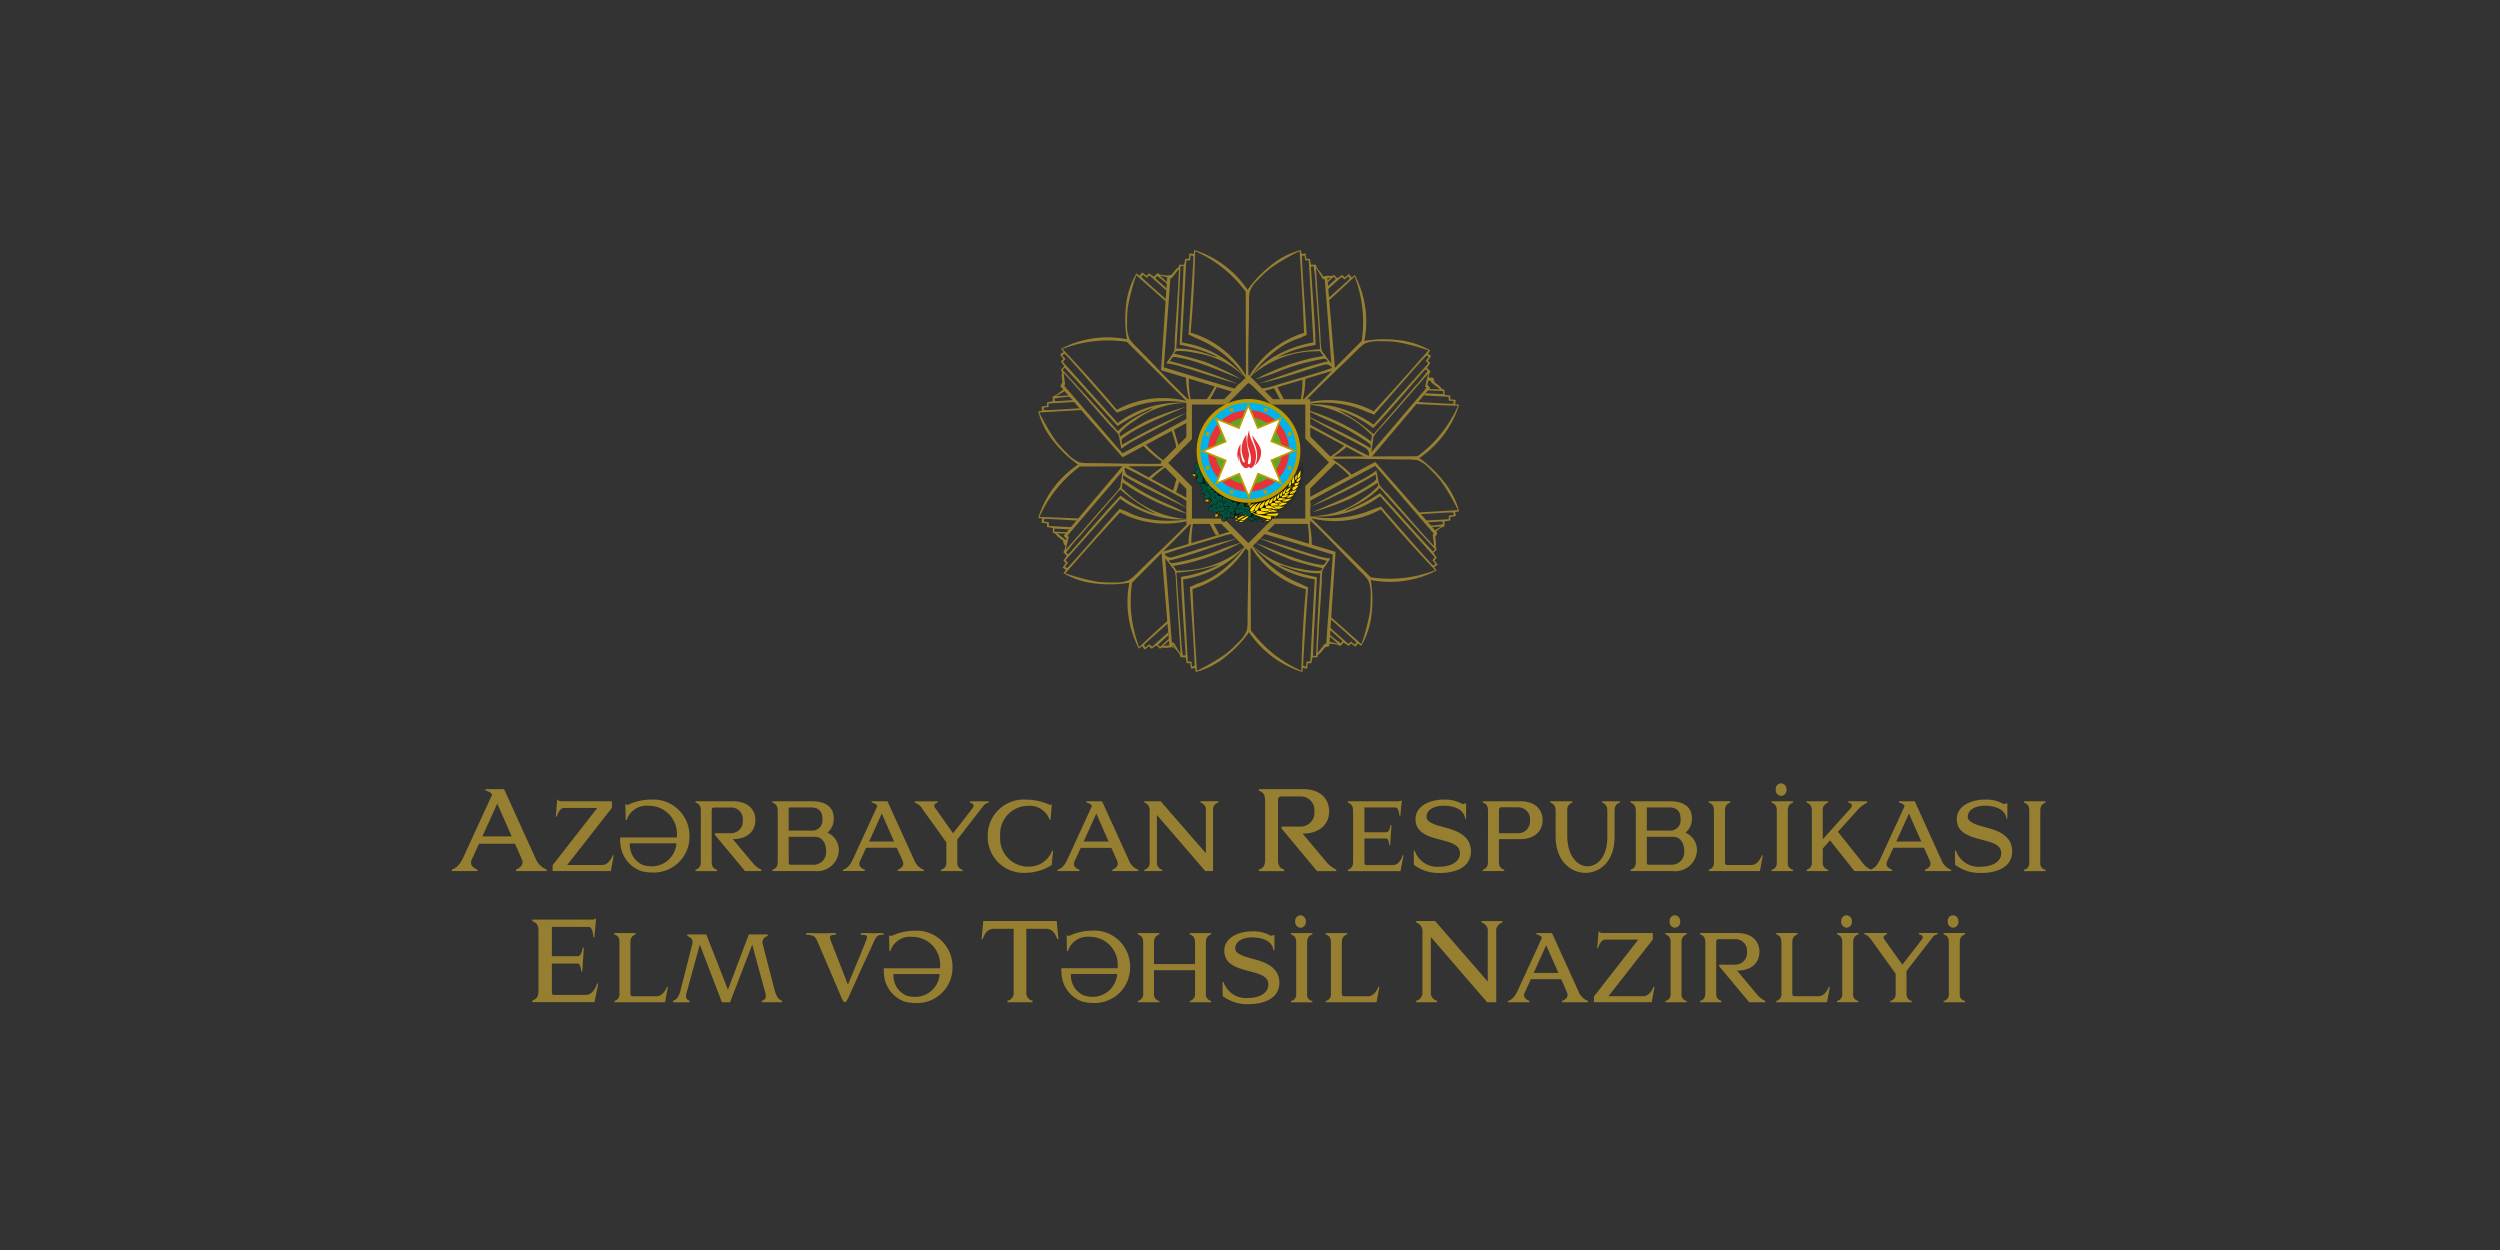 <svg xmlns="http://www.w3.org/2000/svg" width="400" height="200" viewBox="0 0 260 130">
  <rect x="0" y="0" width="260" height="130" fill="#333333" stroke="none"/>
  <g id="az" transform="translate(-3651 -1701)">
    <g id="az-2" data-name="az" transform="translate(3698 1727)">
      <g id="Group_1086" data-name="Group 1086">
        <g id="Group_955" data-name="Group 955" transform="translate(0 55.471)">
          <g id="Group_954" data-name="Group 954">
            <g id="Group_953" data-name="Group 953">
              <path id="Path_528" data-name="Path 528" d="M-306.105,535.061l-.524-1.167h-3.742l-.762,1.673c-.255.585.257.884.6,1.01v.161h-2.656v-.161c.3-.107.741-.312,1.164-1.215l3.014-6.552c-.042-.251-.548-.424-.682-.436v-.162h1.93l3.283,7.229a2.011,2.011,0,0,0,1.152,1.136v.161h-3.194v-.161c.292-.115.854-.425.632-1-.064-.168-.141-.331-.217-.516m-3.91-1.932h3.045l-1.5-3.412Zm7.777-3.819h.086c.068.168.261.168.387.168h5.219v.684l-4.65,5.942h3.64c.442,0,.838-.373,1.1-1.006h.095l-.294,1.64h-6.057v-.616l4.648-5.95h-3.5c-.306,0-.595.458-.721.9h-.095Zm14.944,1.2c0-.585-.189-.76-.555-.9v-.136h3.894c1.566,0,2.331.866,2.331,1.97s-.794,1.971-2.352,1.971l2.033,2.422a2.6,2.6,0,0,0,.941.758v.138h-1.7l-3.142-3.775V532.8h1.708a1.222,1.222,0,0,0,1.2-1.348,1.2,1.2,0,0,0-1.2-1.327h-1.679c-.212,0-.351.009-.351.341v5.268c0,.559.182.739.551.868v.138h-2.241V536.6c.366-.129.555-.31.555-.868Zm7.442,6.225V536.6c.359-.129.55-.31.55-.868v-5.218c0-.585-.191-.76-.55-.9v-.136h4.134c.99,0,2.249.3,2.249,1.8a1.886,1.886,0,0,1-.66,1.465,1.962,1.962,0,0,1,1.181,1.871,2.248,2.248,0,0,1-2.513,2.119Zm1.692-6.616v2.41h2.326a1.078,1.078,0,0,0,1.181-1.219c0-1.045-.672-1.191-1.227-1.191Zm0,5.774c.005.1.08.186.147.186h2.476a1.309,1.309,0,0,0,1.267-1.463c0-.731-.379-1.442-1.134-1.442h-2.757Zm11.686-.581-.448-1h-3.185l-.653,1.421c-.211.5.223.754.52.859v.138h-2.27V536.6c.264-.088.636-.263,1-1.034l2.564-5.579c-.032-.215-.462-.361-.581-.371v-.136h1.64l2.8,6.155a1.677,1.677,0,0,0,.988.966v.138h-2.72V536.6c.245-.094.725-.362.536-.847-.058-.147-.119-.282-.184-.437m-3.329-1.651h2.594l-1.276-2.909Zm9.171-.206v2.448a.7.7,0,0,0,.557.693v.138h-2.26V536.6a.688.688,0,0,0,.564-.682V533.75l-2.46-3.432a1.506,1.506,0,0,0-.825-.7v-.136h2.38v.136c-.211.07-.512.2-.25.567l1.854,2.622,2.03-2.613c.266-.341.007-.518-.277-.576v-.136h1.966v.136a.88.88,0,0,0-.6.38Zm7.381,2.811a2.537,2.537,0,0,0,2.478-1.651h.1l-.14,1.486a5.021,5.021,0,0,1-2.618.809,3.739,3.739,0,0,1-4.039-3.807,3.754,3.754,0,0,1,4.039-3.8,5.764,5.764,0,0,1,2.436.556.8.8,0,0,0,.107-.058h.084l-.13,1.61h-.091a2.192,2.192,0,0,0-2.226-1.465,2.922,2.922,0,0,0-2.919,3.142,2.923,2.923,0,0,0,2.919,3.182m9.088-.954-.446-1h-3.184l-.653,1.421c-.215.5.219.754.517.859v.138h-2.27V536.6c.264-.088.639-.263,1-1.034l2.564-5.579c-.037-.215-.464-.361-.581-.371v-.136h1.642l2.795,6.155a1.7,1.7,0,0,0,.98.966v.138h-2.72V536.6c.254-.094.731-.362.536-.847-.052-.147-.117-.282-.177-.437m-3.327-1.651h2.592l-1.279-2.909Zm13.455,3.073h-.812l-5.028-5.837v4.909a.735.735,0,0,0,.55.789v.138h-1.859V536.6a.727.727,0,0,0,.557-.789v-5.434a.772.772,0,0,0-.557-.762v-.136h1.7l4.7,5.4v-4.47a.749.749,0,0,0-.558-.8v-.136h1.853v.136a.743.743,0,0,0-.544.8Zm5.412-7.308c0-.69-.222-.894-.649-1.055v-.162h4.573c1.843,0,2.739,1.022,2.739,2.316s-.933,2.312-2.765,2.312l2.389,2.84a3.049,3.049,0,0,0,1.108.9v.161h-1.994l-3.691-4.435v-.194h2.005a1.439,1.439,0,0,0,1.411-1.58,1.413,1.413,0,0,0-1.411-1.557h-1.972c-.238,0-.4.012-.4.4v6.19c0,.651.208.868.642,1.017v.161h-2.632v-.161c.427-.149.649-.366.649-1.017Zm10.331.693V532.7h2.253c.271,0,.381-.313.46-.752h.1l-.14,2.1h-.086c-.04-.318-.112-.7-.331-.7h-2.253v2.544c0,.139.068.217.154.217h2.833c.536,0,.861-.585.98-1.006h.1l-.322,1.64h-5.473V536.6c.359-.129.544-.31.544-.868v-5.218c0-.585-.185-.76-.544-.9v-.136h5.339a.236.236,0,0,0,.2-.088h.072l-.157,1.64h-.084c-.021-.292-.1-.908-.414-.908Zm5.126,4.488h.1a2.491,2.491,0,0,0,2.637,1.669c.973,0,2.071-.424,2.071-1.405,0-.84-.884-1.1-1.866-1.356-1.311-.341-2.755-.7-2.755-2.177,0-1.394,1.493-2.039,2.952-2.039a3.6,3.6,0,0,1,1.946.479c.05-.019.108-.027.259-.087h.1v1.6h-.1c-.129-1.18-1.571-1.355-2.224-1.355-.941,0-1.789.369-1.789,1.18,0,.593,1.187.887,1.729,1.034,1.313.341,2.889.838,2.889,2.544,0,1.689-1.713,2.273-3.353,2.235a4.169,4.169,0,0,1-2.584-.851Zm7.725-4.1c0-.585-.184-.76-.546-.9v-.136h3.892c1.568,0,2.335.866,2.335,1.97,0,1.083-.779,1.971-2.335,1.971H-204.3v2.312c0,.559.188.739.553.868v.138h-2.239V536.6c.363-.129.546-.31.546-.868Zm1.486-.41c-.2,0-.347.019-.347.35V532.8h2.025a1.219,1.219,0,0,0,1.2-1.348,1.219,1.219,0,0,0-1.2-1.346Zm11.675,3.113c0,2.487-1.5,3.707-3.026,3.707-1.547,0-3.1-1.27-3.1-3.758v-2.653c0-.575-.189-.751-.556-.9v-.136h2.3v.136a.757.757,0,0,0-.537.811v2.615c0,2.127,1.042,3.2,2.123,3.2,1.029,0,2.044-1,2.044-3.005v-2.719c0-.575-.184-.751-.539-.9v-.136h1.852v.136c-.369.139-.556.314-.556.9Zm1.657,3.521V536.6c.359-.129.555-.31.555-.868v-5.218c0-.585-.2-.76-.555-.9v-.136h4.139c.98,0,2.251.3,2.251,1.8a1.87,1.87,0,0,1-.67,1.465,1.954,1.954,0,0,1,1.192,1.871,2.251,2.251,0,0,1-2.515,2.119Zm1.7-6.616v2.41h2.324a1.079,1.079,0,0,0,1.183-1.219c0-1.045-.674-1.191-1.224-1.191Zm0,5.774c.01.1.086.186.147.186h2.473a1.312,1.312,0,0,0,1.267-1.463c0-.731-.377-1.442-1.143-1.442h-2.744Zm11.762.842h-5.326V536.6a.724.724,0,0,0,.542-.789v-5.3c0-.585-.173-.751-.542-.9v-.136h2.235v.136c-.349.139-.546.331-.546.9v5.259c0,.263.091.333.241.333h2.513c.441,0,.851-.394,1.087-1.006h.1Zm3.448-7.259v.136c-.355.139-.55.331-.55.9v5.336a.666.666,0,0,0,.55.751v.138h-2.242V536.6a.678.678,0,0,0,.548-.751v-5.336c0-.585-.179-.751-.548-.9v-.136Zm-1.252-1.862a.6.6,0,0,1,.565.651.594.594,0,0,1-.558.656.6.6,0,0,1-.557-.665.577.577,0,0,1,.55-.642m4.9,1.862v.136a.8.8,0,0,0-.56.9v2.919l2.88-3.2a.081.081,0,0,0,.028-.049c.237-.264.093-.528-.252-.567v-.136h1.955v.136a3.435,3.435,0,0,0-1.067.858l-1.972,2.177,2.527,3.168a2.146,2.146,0,0,0,.943.782v.138h-1.75l-2.54-3.2-.752.857v1.416a.71.71,0,0,0,.56.789v.138h-2.249V536.6a.725.725,0,0,0,.555-.789v-5.3c0-.585-.186-.751-.555-.9v-.136Zm10.41,5.837-.444-1h-3.187l-.649,1.421c-.215.5.219.754.52.859v.138h-2.27V536.6c.261-.088.634-.263,1-1.034l2.569-5.579c-.042-.215-.471-.361-.588-.371v-.136h1.645l2.793,6.155a1.708,1.708,0,0,0,.984.966v.138h-2.718V536.6c.245-.094.725-.362.538-.847-.054-.147-.119-.282-.188-.437m-3.331-1.651h2.6l-1.279-2.909Zm6.108.945h.1a2.485,2.485,0,0,0,2.634,1.669c.976,0,2.074-.424,2.074-1.405,0-.84-.882-1.1-1.864-1.356-1.313-.341-2.76-.7-2.76-2.177,0-1.394,1.493-2.039,2.954-2.039a3.629,3.629,0,0,1,1.95.479c.047-.019.1-.027.259-.087h.1v1.6h-.1c-.135-1.18-1.575-1.355-2.228-1.355-.937,0-1.792.369-1.792,1.18,0,.593,1.187.887,1.734,1.034,1.314.341,2.887.838,2.887,2.544,0,1.689-1.717,2.273-3.353,2.235a4.2,4.2,0,0,1-2.588-.851Zm9.414-5.131v.136c-.345.139-.546.331-.546.9v5.336a.668.668,0,0,0,.546.751v.138h-2.238V536.6a.675.675,0,0,0,.548-.751v-5.336c0-.585-.178-.751-.548-.9v-.136Zm-145.088-.177a5.716,5.716,0,0,0-2.389.569.441.441,0,0,0-.124-.07h-.1l.04,1.629h.1a2.177,2.177,0,0,1,2.308-1.484,2.921,2.921,0,0,1,2.916,3.142c0,.052,0,.1,0,.15h-5.9a3.538,3.538,0,0,0,0,.38v.229h.021a3.266,3.266,0,0,0,2.144,2.88l.007.009a4.625,4.625,0,0,0,1.08.147,3.717,3.717,0,0,0,3.957-3.777,3.766,3.766,0,0,0-4.049-3.8m.107,6.936a3.11,3.11,0,0,1-.9-.135,2.3,2.3,0,0,1-1.36-2.256h4.842a2.566,2.566,0,0,1-2.583,2.391" transform="translate(313.186 -527.616)" fill="#967f30"/>
            </g>
          </g>
        </g>
        <g id="Group_1085" data-name="Group 1085" transform="translate(60.967)">
          <g id="Group_956" data-name="Group 956" transform="translate(30.237 13.246)">
            <path id="Path_529" data-name="Path 529" d="M-165.257,475.379a12.1,12.1,0,0,0-2.485-2.353,10.471,10.471,0,0,0,4.142-5.537c-.127-.053-.335-.032-.469-.082h.057l.042-.307a.1.1,0,0,0,.009-.031l.009-.076-.027,0c0-.011-.013-.014-.015-.024-.113-.012-.233-.017-.346-.032l-.142-.022a.277.277,0,0,1-.034-.008v-.368l-.512-.09a.624.624,0,0,1-.1-.044v-.5h-.11c-.223-.054-.272-.273-.428-.389-.194-.141-.307-.25-.5-.392a3.229,3.229,0,0,0-.131-.449l-.616-.04a.664.664,0,0,1,.035.327l.325.021.045.174.032.024.913.7c-.494-.013-.949-.033-1.462-.06a1.269,1.269,0,0,1-.017.153c.584.027,1.167.051,1.77.078v.32l-.013.035c.006-.021.013-.038.013-.038-.628-.02-1.25-.057-1.876-.087a2.149,2.149,0,0,1-.093.232l2.5.133.037.014.022.234h0l.013.161c.308.019.5.034.508.034l-.005.025h.005l-.053.253h0v.007c-.089.037-1.814-.065-3.766-.192a2.617,2.617,0,0,1-.294.088c-.023.038-.036.08-.062.115h0c1.511.088,3.028.153,4.616.2a13.047,13.047,0,0,1-4.211,5.255c-2.991,0-5.721.023-8.715.023a10.411,10.411,0,0,0,1.525-1.156,1.115,1.115,0,0,1-.322-.081,12.083,12.083,0,0,1-1.445,1.177c.023-.019.043-.038.066-.054a.672.672,0,0,1-.312.178.053.053,0,0,1,0,.017,1.556,1.556,0,0,1,.009.2.713.713,0,0,1,.245.129.037.037,0,0,0-.012-.01,12.734,12.734,0,0,1,1.957,1.676.58.58,0,0,1,.266-.086,9.928,9.928,0,0,0-2.178-1.734c2.525-.079,5.171.054,7.83.054a5.492,5.492,0,0,1,1.1.074,3.394,3.394,0,0,1,1.269.917,13.078,13.078,0,0,1,1.134,1.221,20.88,20.88,0,0,1,1.788,3.05c-1.518.094-2.9.182-4.322.261.027.034.057.067.088.1a.587.587,0,0,1,.05.082c1.913-.126,3.6-.228,3.7-.183l.053.251a4.3,4.3,0,0,1-.489.053h-.019l-.013.163h.016l-.036.224-2.457.141c.058.06.11.123.164.186.961-.066,1.63-.11,1.66-.086l.045.268a7.381,7.381,0,0,1-1.47.16,1.561,1.561,0,0,1,.084.158c.409-.027.825-.054,1.207-.074a.482.482,0,0,1-.166.1l-.273.166c.027.013.036.034,0,.035l-.068.005-.282.172.09,0-.1.008-.026.017c.056.037.112.075.169.111.327-.212.554-.527,1-.616v-.526c.206,0,.33-.074.524-.086l0-.007.082-.015v-.369a2.109,2.109,0,0,0,.565-.089l-.061-.412a2.981,2.981,0,0,0,.412-.066,8.234,8.234,0,0,0-1.657-3.184" transform="translate(177.145 -464.632)" fill="#967f30"/>
          </g>
          <g id="Group_957" data-name="Group 957" transform="translate(22.56 30.264)">
            <path id="Path_530" data-name="Path 530" d="M-188.572,490.03a.081.081,0,0,1-.024-.013.117.117,0,0,0,.021.015Z" transform="translate(188.596 -490.017)" fill="#967f30"/>
          </g>
          <g id="Group_958" data-name="Group 958" transform="translate(12.821 29.141)">
            <path id="Path_531" data-name="Path 531" d="M-192.359,488.366c-.119.093-.237.186-.349.286.176.027,5.563,1.652,7.406,2.221-.176,2.54-.412,5.54-.6,8.119-.029.385-.072,1.136-.072,1.136l-.175.044-.029.031-.693.915c.014-.552.038-1.043.068-1.637l0-.011c.095-1.876.253-3.905.365-5.762a6.7,6.7,0,0,1,.042-1.09,1.6,1.6,0,0,1,.321-.549c.19-.292.37-.556.518-.785a8.117,8.117,0,0,1-1.744-.394c-1.291-.371-4.354-1.4-5.672-1.728a53.113,53.113,0,0,0,7.061,2.367l-.152.184c-.14.349-.455.219-.711.181-2.017-.3-4.877-1.623-6.59-2.245a33.715,33.715,0,0,0,3.769,1.792c1.8.565,3.231.851,3.231.851l-.2.273c-.034,0-.07-.009-.1-.013a.6.6,0,0,1-.162.021,8.005,8.005,0,0,1-1.831-.216,9.018,9.018,0,0,1-4.708-2.18c-.111-.105-.244-.2-.354-.311a10.721,10.721,0,0,0,6.125,3.515c.142.022.271.063.42.076-.154,2.672-.453,8.387-.462,8.476l-.013.037-.232.023v0l-.162.014c-.021.307-.034.5-.034.51l-.028,0v0l-.251-.054v0l-.007,0c-.067-.16.32-5.649.491-8.178-.3-.131-.591-.279-.888-.416a11.153,11.153,0,0,1-5.029-4.077c.019.023.038.043.054.066a.85.85,0,0,1-.14-.188.306.306,0,0,0-.038.03.266.266,0,0,1-.292.021c-.018.027-.034.056-.056.084,0,0,.009-.009.009-.013s-2.085,3.192-5.151,4.115c-.257.108-.494.237-.766.333.149,2.417.567,8.058.486,8.229l-.253.054c-.008-.021-.027-.206-.052-.493l0-.013-.16-.017v.017l-.225-.038-.489-8.513c.174-.019.323-.062.489-.089a12.366,12.366,0,0,0,3.253-1.192c.126-.072.26-.143.384-.218a8.578,8.578,0,0,0,2.405-2.079,3.488,3.488,0,0,1-.255.253,10.232,10.232,0,0,1-6.363,2.4,1.361,1.361,0,0,1-.305,0c-.09.008-.168.026-.26.032l-.2-.273-.143-.19-.009-.015-.026-.036.92-.161a23.8,23.8,0,0,0,6.161-2.277,22.17,22.17,0,0,0-2.426.839,24.038,24.038,0,0,1-4.574,1.289c-.259.038-.363.04-.553-.243,2.043-.442,5.32-1.7,7.2-2.314a31.158,31.158,0,0,0-3.172.839c-1.228.357-2.442.789-3.717,1.139a.756.756,0,0,1-.746-.355c1.791-.628,4.1-1.256,5.973-1.83a6.435,6.435,0,0,1,1.431-.317.537.537,0,0,0-.045-.036.262.262,0,0,1-.092-.283l-7.584,2.26.816,9.719a3.154,3.154,0,0,0,.436.015c.184.47.634.673.742,1.219h.524c0,.208.076.331.086.525l.007.005.019.081h.368a2.093,2.093,0,0,0,.088.566l.415-.062a2.471,2.471,0,0,0,.064.412,8.238,8.238,0,0,0,3.183-1.657,12.137,12.137,0,0,0,2.356-2.485,10.462,10.462,0,0,0,5.534,4.142c.054-.127.034-.335.081-.467v.054l.308.046a.18.18,0,0,0,.031.006l.077.01,0-.029a.137.137,0,0,0,.024-.015c.009-.111.017-.234.032-.346l.023-.143c0-.01.007-.023.009-.034h.366l.09-.511c.014-.035.027-.07.043-.1h.5v-.109c.057-.223.271-.272.389-.428.14-.193.249-.308.394-.5a3.288,3.288,0,0,0,.449-.131l.652-9.8Zm-8.874,12.675-.164-.273c-.012.028-.033.036-.035,0s0-.047,0-.068l-.174-.285c0,.03,0,.06,0,.091,0-.034,0-.067-.009-.1l-.216-.353c0,.049,0,.1.009.147-.009-.053-.009-.11-.016-.162l0-.006-.2-.008-.52-6.6,0,.007c-.054-.726-.123-1.452-.168-2.179.154.236.418.535.611.824.169.257.325.339.39.576a5.533,5.533,0,0,1,.115,1.1c.122,2.314.355,5.157.479,7.455a.518.518,0,0,1-.1-.166m.615.3-.269.046a14.306,14.306,0,0,1-.2-2.053c-.169-2.152-.332-4.4-.474-6.58a18.482,18.482,0,0,0,4.44-.83,12.71,12.71,0,0,1-3.966,1.264c.041,2.539.534,8.068.466,8.153m6.455-3.681a5.373,5.373,0,0,1-.075,1.1,3.423,3.423,0,0,1-.918,1.271,13.626,13.626,0,0,1-1.22,1.133,20.688,20.688,0,0,1-3.05,1.789c-.18-2.915-.339-5.314-.459-8.494a10.09,10.09,0,0,0,5.777-4.629c.079,2.527-.054,5.169-.054,7.829m5.591,5.294a13.025,13.025,0,0,1-5.254-4.212c0-2.992-.028-5.721-.028-8.714a10.039,10.039,0,0,0,5.757,4.459c-.26,2.857-.4,5.54-.475,8.467m1.531-1.541h-.321l-.034-.015.037.015c.086-2.739.292-5.413.4-8.182a18,18,0,0,1-3.964-1.263,3.017,3.017,0,0,1,.868.217,9.6,9.6,0,0,0,3.451.646c-.2,2.936-.308,5.611-.436,8.583" transform="translate(203.123 -488.341)" fill="#967f30"/>
          </g>
          <g id="Group_959" data-name="Group 959" transform="translate(13.601 22.944)">
            <path id="Path_532" data-name="Path 532" d="M-201.956,479.123a.087.087,0,0,1,.011-.026l-.014.022Z" transform="translate(201.959 -479.098)" fill="#967f30"/>
          </g>
          <g id="Group_960" data-name="Group 960" transform="translate(13.544 22.406)">
            <path id="Path_533" data-name="Path 533" d="M-201.1,479.111a1.414,1.414,0,0,1-.5-.4c-.093-.076-.188-.154-.282-.229a.273.273,0,0,1-.1-.186c.032.234-.117.235-.03.4l.249.2a1.033,1.033,0,0,0,.059.116,1.353,1.353,0,0,0,.529.484l.022.01c0,.041-.174.617-.418,1.438.1.059.215.1.314.166,0,0,0,0,.007.005l.479-1.584.052-.146c-.126-.088-.251-.18-.373-.274" transform="translate(202.045 -478.295)" fill="#967f30"/>
          </g>
          <g id="Group_961" data-name="Group 961" transform="translate(13.846 18.534)">
            <path id="Path_534" data-name="Path 534" d="M-201.015,474.936c.083-.076.168-.154.249-.233l.007-.029c0-.017.013-.027.017-.042l-.628-2.114-.223.1c.085.29.174.588.258.863a6.35,6.35,0,0,1,.32,1.454" transform="translate(201.594 -472.519)" fill="#967f30"/>
          </g>
          <g id="Group_962" data-name="Group 962" transform="translate(0 14.272)">
            <path id="Path_535" data-name="Path 535" d="M-208.657,474.291a.341.341,0,0,1-.158-.237.9.9,0,0,1-.147-.1l.011.011a12.8,12.8,0,0,1-2.284-2.039c-.076.045-.158.078-.233.125,0,0-.011,0-.015,0A9.831,9.831,0,0,0-209,474.111c-2.526.078-5.169-.054-7.826-.054a5.418,5.418,0,0,1-1.1-.076,3.43,3.43,0,0,1-1.272-.917,13.938,13.938,0,0,1-1.134-1.219,20.925,20.925,0,0,1-1.788-3.052c1.6-.1,3.042-.188,4.543-.271a.164.164,0,0,0-.019-.014.608.608,0,0,1-.168-.168c-1.983.132-3.769.241-3.864.2l-.055-.251a4.568,4.568,0,0,1,.491-.054h.015l.017-.164h-.017l.037-.223,2.761-.158c-.056-.064-.113-.125-.168-.191-1.123.079-1.929.133-1.96.109l-.048-.27a10.075,10.075,0,0,1,1.736-.176c-.038-.051-.079-.1-.117-.154-.493.032-.984.064-1.444.088a.553.553,0,0,1,.17-.1l.274-.166c-.03-.013-.038-.034,0-.035l.068,0,.284-.174c-.029,0-.061,0-.093,0,.032,0,.068-.005.1-.01l.255-.156c-.013-.018-.027-.036-.039-.054h0c-.043-.062-.089-.128-.129-.188-.009-.013-.007-.03-.014-.042a1.776,1.776,0,0,0,0,.191c-.467.18-.674.631-1.22.738v.525c-.2,0-.329.075-.523.088l0,.005-.082.017v.369a2.034,2.034,0,0,0-.567.089l.064.412a2.67,2.67,0,0,0-.412.066,8.256,8.256,0,0,0,1.655,3.184,12.155,12.155,0,0,0,2.485,2.353,10.475,10.475,0,0,0-4.14,5.536c.125.054.333.032.465.081h-.052l-.048.309a.248.248,0,0,0,0,.029l-.011.078.029,0c0,.01.009.013.014.023.113.013.235.02.345.035l.145.019.035.009v.367l.512.09a.929.929,0,0,1,.1.046v.5h.11c.227.056.272.274.428.391.194.139.309.249.506.393a3.011,3.011,0,0,0,.128.448l.234.015c.008-.018.006-.036.015-.053a1.8,1.8,0,0,0,.075-.227c-.011-.013-.028-.026-.037-.039h-.032l-.021-.078c-.015-.035-.027-.072-.038-.107l-.017-.016-.913-.7c.382.009.743.025,1.118.044.013-.011.027-.017.039-.026a.486.486,0,0,1,.011-.085c.007-.015.014-.025.021-.038l-1.48-.065v-.32l.013-.034-.013.036c.548.017,1.09.054,1.639.078.045-.08.093-.158.14-.231l-2.3-.123-.036-.013-.022-.233h0l-.014-.164c-.308-.018-.5-.032-.51-.034l0-.025h0l.055-.252h0l0-.007c.084-.036,1.6.054,3.4.169.074-.07.154-.142.233-.212-1.35-.074-2.713-.126-4.13-.164a13.074,13.074,0,0,1,4.211-5.255c2.991,0,5.722-.025,8.713-.025a10.7,10.7,0,0,0-1.614,1.231c.032.024.065.046.1.072a.683.683,0,0,1,.088.127l.017,0a12.257,12.257,0,0,1,1.653-1.37c-.022.018-.043.038-.064.056a.612.612,0,0,1,.357-.194" transform="translate(222.247 -466.162)" fill="#967f30"/>
          </g>
          <g id="Group_963" data-name="Group 963" transform="translate(16.64 28.344)">
            <path id="Path_536" data-name="Path 536" d="M-197.417,487.178c0-.009-.007-.019-.009-.026s0,.017.007.025Z" transform="translate(197.426 -487.152)" fill="#967f30"/>
          </g>
          <g id="Group_964" data-name="Group 964" transform="translate(2.558 22.26)">
            <path id="Path_537" data-name="Path 537" d="M-205.138,483.762c-.023,0-.043.01-.066.013h.018s-3.733.782-6.554-.734c-.261-.1-.519-.18-.773-.306-1.606,1.815-5.3,6.1-5.476,6.163l-.22-.141c.009-.022.125-.166.31-.385l.011-.012-.1-.126a.05.05,0,0,0-.013.011l-.133-.184,5.677-6.366c.133.11.268.185.406.282a12.37,12.37,0,0,0,3.143,1.458c.142.04.282.081.424.118a8.682,8.682,0,0,0,3.172.233c-.121,0-.245,0-.359,0a10.252,10.252,0,0,1-6.2-2.8,1.7,1.7,0,0,1-.215-.213c-.07-.061-.14-.1-.209-.163l.052-.337.034-.231.009-.062c.5.351.611.426.764.534a23.69,23.69,0,0,0,5.969,2.746,22.674,22.674,0,0,0-2.31-1.122,23.971,23.971,0,0,1-4.146-2.324c-.212-.156-.284-.227-.219-.562,1.757,1.132,4.97,2.558,6.727,3.453a31.793,31.793,0,0,0-2.839-1.651c-1.116-.613-2.283-1.167-3.431-1.821a.755.755,0,0,1-.279-.779c1.712.821,3.79,2.011,5.52,2.93a6.556,6.556,0,0,1,1.15.721c.011-.119.021-.237.024-.358l-6.773-3.662-6.291,7.449a3.249,3.249,0,0,0,.3.323c-.2.459-.029.924-.343,1.386.128.125.249.247.373.37-.147.143-.181.287-.308.432l0,.008-.048.07.258.26a2.129,2.129,0,0,0-.335.465l.335.246a3.072,3.072,0,0,0-.242.339,8.236,8.236,0,0,0,3.42,1.08,12.153,12.153,0,0,0,3.421-.093,10.455,10.455,0,0,0,.985,6.842c.13-.051.261-.212.387-.271l-.038.037.188.251a.093.093,0,0,0,.018.025l.046.062.021-.018a.221.221,0,0,0,.028.008c.088-.072.18-.153.268-.223l.116-.086.029-.017.261.258.427-.3a.658.658,0,0,1,.1-.037l.337.338.012.013.078-.079c.2-.118.387,0,.577-.026.237-.038.4-.043.636-.08a3.188,3.188,0,0,0,.408.226l.019-.016a1.344,1.344,0,0,1-.479-.439l-.906.124c.221-.213.439-.413.66-.615a1.622,1.622,0,0,1-.054-.155c-.311.284-.617.565-.935.857l-.222-.226,0,0-.015-.034.017.036c.36-.338.723-.659,1.083-.989-.014-.1-.025-.192-.035-.29-.919.827-1.592,1.429-1.618,1.454l-.034.015-.182-.15h0l-.126-.1c-.23.2-.373.328-.384.337l-.014-.024,0,0-.137-.217,0,0,0-.006c.035-.083,1.156-1.083,2.495-2.259.008-.114.017-.224.029-.329-1,.9-2,1.82-3.022,2.791a13.076,13.076,0,0,1-.737-6.693c2.116-2.117,4.029-4.065,6.146-6.179a10.431,10.431,0,0,0-.29,2.24c.1-.034.2-.064.3-.091a12.8,12.8,0,0,1,.2-2.278c0,.029,0,.058-.007.086a.747.747,0,0,1,.075-.312h-.106a.294.294,0,0,1-.24-.111m-12.943,3.036.076-.312c-.027.012-.052,0-.027-.021s.03-.034.046-.051l.076-.323-.062.066c.021-.025.044-.051.064-.076l.1-.4c-.032.036-.064.073-.1.109.032-.042.07-.082.1-.124v-.008l-.131-.143,4.3-5.04v.011c.475-.556.944-1.115,1.423-1.662-.059.276-.082.674-.152,1.012-.059.306-.007.473-.131.685a5.351,5.351,0,0,1-.695.86c-1.551,1.725-3.393,3.9-4.932,5.611a.586.586,0,0,1,.045-.19m0,.487a14.138,14.138,0,0,1,1.312-1.591c1.4-1.641,2.874-3.347,4.319-4.989a18.206,18.206,0,0,0,3.726,2.553,12.678,12.678,0,0,1-3.7-1.911c-1.767,1.827-5.328,6.084-5.435,6.1Zm7.39,2.119a5.4,5.4,0,0,1-.832.725,3.415,3.415,0,0,1-1.547.25,13.532,13.532,0,0,1-1.663-.06,20.947,20.947,0,0,1-3.423-.892c1.935-2.191,3.518-4,5.684-6.331a10.075,10.075,0,0,0,7.352.811c-1.727,1.842-3.689,3.617-5.57,5.5" transform="translate(218.432 -478.078)" fill="#967f30"/>
          </g>
          <g id="Group_965" data-name="Group 965" transform="translate(16.329 28.053)">
            <path id="Path_538" data-name="Path 538" d="M-196.2,486.718l-.011,0h-1.675c.072.1.04.177.18.218l.319-.03a1.085,1.085,0,0,0,.127.04,1.373,1.373,0,0,0,.714-.032.064.064,0,0,0,.023-.008c.026.033.351.629.8,1.463.052-.03.111-.051.161-.081a.512.512,0,0,1,.185-.034Z" transform="translate(197.891 -486.718)" fill="#967f30"/>
          </g>
          <g id="Group_966" data-name="Group 966" transform="translate(28.348 27.159)">
            <path id="Path_539" data-name="Path 539" d="M-179.936,485.385c-.007,0-.021.007-.027.011a.12.12,0,0,1,.027-.007Z" transform="translate(179.963 -485.385)" fill="#967f30"/>
          </g>
          <g id="Group_967" data-name="Group 967" transform="translate(27.933 22.039)">
            <path id="Path_540" data-name="Path 540" d="M-166.988,488.418a.036.036,0,0,0,.007-.026c-.07-.089-.152-.178-.22-.269l-.086-.116c-.01-.008-.013-.021-.019-.031l.259-.257-.3-.428c-.013-.034-.027-.068-.036-.1l.351-.352-.076-.078c-.118-.2,0-.384-.028-.577-.036-.236-.04-.394-.078-.634a3.253,3.253,0,0,0,.223-.409l-6.466-7.393-6.877,3.689a.4.4,0,0,1,.029.131c.009.309.064.679.064,1.039,0-.013.011-.031.014-.042a1.361,1.361,0,0,0-.035-.717.033.033,0,0,0-.007-.021c.1-.081,5.1-2.765,6.812-3.669,1.673,1.92,3.629,4.208,5.32,6.165.251.292.748.851.748.851l-.09.156,0,.041.156,1.139c-.385-.4-.715-.763-1.113-1.2l0-.011c-1.257-1.393-2.579-2.943-3.816-4.332a6.753,6.753,0,0,1-.741-.8,1.683,1.683,0,0,1-.161-.613c-.076-.342-.133-.656-.187-.924a8.129,8.129,0,0,1-1.511.955c-1.177.651-4.073,2.088-5.233,2.79a53.19,53.19,0,0,0,6.667-3.321l.021.239c.147.343-.168.476-.373.631-1.639,1.212-4.6,2.3-6.248,3.071a33.7,33.7,0,0,0,3.933-1.4c1.675-.877,2.885-1.681,2.885-1.681l.054.335c-.028.026-.059.04-.086.064a.769.769,0,0,1-.1.13,7.936,7.936,0,0,1-1.447,1.141,9.015,9.015,0,0,1-4.872,1.789c-.15,0-.313.027-.469.027a10.717,10.717,0,0,0,6.815-1.84c.118-.087.237-.15.353-.245,1.779,2,5.606,6.25,5.665,6.319l.021.035-.152.182,0,0-.1.126c.2.231.327.374.335.385l-.022.013,0,0-.218.141,0,0-.007,0c-.16-.064-3.769-4.219-5.437-6.129-.306.121-.612.221-.92.333a11.15,11.15,0,0,1-6.439.672c.029,0,.058,0,.083.008a.858.858,0,0,1-.233-.036.986.986,0,0,1-.2.276.719.719,0,0,1,.027.1.044.044,0,0,0,0-.017,12.5,12.5,0,0,1,.194,2.74c.1.037.2.068.29.107a10.063,10.063,0,0,0-.347-2.914c1.84,1.73,3.616,3.693,5.5,5.574a5.383,5.383,0,0,1,.726.831,3.413,3.413,0,0,1,.248,1.546,13.884,13.884,0,0,1-.058,1.666,21.183,21.183,0,0,1-.894,3.42c-1.179-1.04-2.249-1.984-3.345-2.965,0,.086.006.172,0,.258,1.47,1.287,2.778,2.444,2.811,2.542l-.138.217a4.55,4.55,0,0,1-.387-.309l-.011-.013-.126.1a.063.063,0,0,0,.011.011l-.185.132-2.051-1.828c-.009.079-.021.16-.029.24.85.741,1.46,1.272,1.464,1.313l-.16.221A9.8,9.8,0,0,1-178.4,495.5l-.021.2c.371.325.74.649,1.079.954a.483.483,0,0,1-.192-.046l-.31-.074c.011.028,0,.05-.022.028l-.052-.046-.324-.077c.023.021.046.04.068.062-.027-.021-.052-.042-.076-.064l-.188-.045a.481.481,0,0,1-.041.17c.462.2.922.031,1.382.341l.37-.371c.148.147.29.179.434.31l.009,0,.069.046.261-.26a2.024,2.024,0,0,0,.461.337l.247-.337a3.145,3.145,0,0,0,.337.245,8.212,8.212,0,0,0,1.083-3.421,12.154,12.154,0,0,0-.095-3.422,10.475,10.475,0,0,0,6.844-.987c-.05-.127-.213-.259-.272-.387l.037.038.251-.186a.094.094,0,0,0,.027-.016l.061-.048Zm-.473-1.356-.034.015.036-.017c-1.876-1.994-3.624-4.031-5.5-6.066a17.948,17.948,0,0,1-3.7,1.91,2.974,2.974,0,0,1,.771-.462,9.534,9.534,0,0,0,2.894-1.984c1.932,2.219,3.748,4.185,5.758,6.378l-.223.223Zm.235,1.948a13.08,13.08,0,0,1-6.695.737c-2.118-2.115-4.063-4.028-6.179-6.145a10.025,10.025,0,0,0,7.224-.916c1.834,2.2,3.634,4.2,5.65,6.324" transform="translate(180.581 -477.748)" fill="#967f30"/>
          </g>
          <g id="Group_968" data-name="Group 968" transform="translate(26.767 15.68)">
            <path id="Path_541" data-name="Path 541" d="M-182.321,468.262l.009.025-.007-.024Z" transform="translate(182.321 -468.262)" fill="#967f30"/>
          </g>
          <g id="Group_969" data-name="Group 969" transform="translate(24.463 14.155)">
            <path id="Path_542" data-name="Path 542" d="M-183.157,467.794c-.046-.084-.029-.151-.156-.185l-.321.03a1.205,1.205,0,0,0-.125-.041,1.4,1.4,0,0,0-.717.032.052.052,0,0,0-.019.009c-.033-.039-.358-.638-.9-1.652-.066.111-.244.041-.357.092l.892,1.665c.57-.026,1.138.021,1.708.049" transform="translate(185.757 -465.988)" fill="#967f30"/>
          </g>
          <g id="Group_970" data-name="Group 970" transform="translate(27.232 2.508)">
            <path id="Path_543" data-name="Path 543" d="M-168.429,458.367c.147-.143.178-.287.306-.43l0-.009.048-.071-.259-.26a2.024,2.024,0,0,0,.337-.463l-.337-.247a2.693,2.693,0,0,0,.247-.337,8.266,8.266,0,0,0-3.422-1.08,12.127,12.127,0,0,0-3.424.094,10.446,10.446,0,0,0-.983-6.841c-.129.05-.258.211-.387.27l.036-.038-.182-.25a.079.079,0,0,0-.021-.025l-.046-.062-.022.017c-.009,0-.018,0-.027-.007-.091.072-.178.151-.269.223l-.115.086a.262.262,0,0,1-.029.018l-.261-.259-.427.3a.788.788,0,0,1-.1.037c-.112-.112-.225-.228-.339-.338l-.01-.013-.08.078c-.2.118-.387,0-.577.027-.117.018-.217.029-.316.039.008.007.008.019.015.025a.468.468,0,0,1,.14.186l.489-.064c-.154.144-.3.281-.449.416a1.648,1.648,0,0,0,.005.2c.256-.234.509-.464.768-.7l.226.225h0l.014.035-.016-.036c-.31.29-.621.565-.935.849a.447.447,0,0,0,.009.049.6.6,0,0,1,0,.266c.857-.77,1.468-1.316,1.492-1.339l.032-.015.183.149h0l.126.1c.228-.2.373-.328.384-.336l.014.023,0,0,.14.216,0,0,0,.006c-.034.081-1.063,1-2.325,2.112,0,.089.023.177.023.267,0,0,0,.007,0,.011.929-.838,1.853-1.692,2.806-2.6a13.089,13.089,0,0,1,.737,6.694c-2.117,2.117-4.029,4.063-6.145,6.181a10.6,10.6,0,0,0,.292-2.388.526.526,0,0,1-.31.056,12.421,12.421,0,0,1-.2,2.46c0-.029,0-.057.009-.084a.716.716,0,0,1-.062.286l.131.006a.287.287,0,0,1,.374-.211c1.684-1.771,3.568-3.488,5.381-5.3a5.422,5.422,0,0,1,.832-.725,3.415,3.415,0,0,1,1.547-.25,13.508,13.508,0,0,1,1.663.06,20.834,20.834,0,0,1,3.423.892c-1.932,2.191-3.52,4-5.682,6.331a10.112,10.112,0,0,0-6.981-.9.338.338,0,0,1,.076.154,10.645,10.645,0,0,1,6.168.8c.261.1.52.18.774.306,1.606-1.815,5.3-6.1,5.479-6.163l.217.14c-.009.024-.127.166-.309.385l-.012.013.1.125.011-.011.133.185-5.675,6.364c-.136-.109-.272-.184-.41-.281a12.382,12.382,0,0,0-3.143-1.457l-.424-.119a8.778,8.778,0,0,0-2.906-.247.043.043,0,0,1,0,.016h.093a10.266,10.266,0,0,1,6.2,2.8,1.448,1.448,0,0,1,.215.216c.07.061.14.1.211.16l-.054.337-.034.235-.009.061-.766-.536a23.07,23.07,0,0,0-5.831-2.7.21.21,0,0,1,0,.036c.517.309,1.706.83,2.178,1.038a24.088,24.088,0,0,1,4.144,2.324c.207.157.282.225.214.561-1.711-1.1-4.8-2.482-6.581-3.382a.226.226,0,0,0,0,.037c.577.406,2.265,1.308,2.7,1.544,1.12.613,2.283,1.164,3.433,1.821a.756.756,0,0,1,.278.778c-1.71-.82-3.788-2.011-5.52-2.93a6.908,6.908,0,0,1-.975-.59c-.017.1-.028.208-.046.312l6.619,3.578,6.3-7.448a3.318,3.318,0,0,0-.3-.325c.206-.459.031-.924.341-1.386Zm-9.279,4.348a12.588,12.588,0,0,1,3.7,1.911c1.769-1.826,5.327-6.084,5.438-6.1l.221.158a14.613,14.613,0,0,1-1.311,1.592c-1.407,1.642-2.875,3.347-4.32,4.987a18.3,18.3,0,0,0-3.726-2.552m9.308-3.207c-.016.017-.029.034-.045.052l-.076.323c.019-.019.04-.044.06-.066-.017.025-.043.051-.063.076l-.095.4c.031-.036.064-.073.1-.109-.033.043-.071.084-.1.123v.009l.131.143-4.3,5.04v-.011c-.475.554-.942,1.115-1.421,1.662.06-.276.083-.674.15-1.014.06-.3.009-.471.13-.683a5.767,5.767,0,0,1,.7-.862c1.551-1.724,3.4-3.9,4.931-5.611a.574.574,0,0,1-.043.192l-.076.309c.027-.011.05,0,.027.022" transform="translate(181.627 -448.615)" fill="#967f30"/>
          </g>
          <g id="Group_971" data-name="Group 971" transform="translate(15.46 16.429)">
            <path id="Path_544" data-name="Path 544" d="M-199.187,469.39a.143.143,0,0,1,.027-.01l-.027.007Z" transform="translate(199.187 -469.38)" fill="#967f30"/>
          </g>
          <g id="Group_972" data-name="Group 972" transform="translate(2.289 2.347)">
            <path id="Path_545" data-name="Path 545" d="M-202.6,460.193c-.038-.008-.1-.019-.147-.027-.034.065-.075.137-.107.2a6.5,6.5,0,0,1-.837,1.3,2.055,2.055,0,0,0-1.417.252h0a.2.2,0,0,0-.032.023.731.731,0,0,1-.117-.334.022.022,0,0,0,0,.017,12.168,12.168,0,0,1-.2-2.266,2.274,2.274,0,0,1-.283-.181,10.055,10.055,0,0,0,.349,2.515c-1.84-1.732-3.615-3.694-5.5-5.576a5.437,5.437,0,0,1-.726-.829,3.4,3.4,0,0,1-.249-1.548,13.118,13.118,0,0,1,.061-1.663,20.859,20.859,0,0,1,.89-3.422c1.126.994,2.161,1.91,3.21,2.849.007-.08.016-.158.025-.237-1.424-1.248-2.67-2.352-2.7-2.447l.137-.219a4.874,4.874,0,0,1,.387.311l.011.013.126-.105-.009-.011.184-.131,1.921,1.711c0-.087,0-.174,0-.261-.766-.668-1.3-1.138-1.309-1.176l.161-.221a7.691,7.691,0,0,1,1.163.938c0-.06.024-.121.034-.181v0c-.31-.274-.615-.543-.9-.8a.515.515,0,0,1,.192.045l.308.074c-.011-.026,0-.048.023-.026s.034.03.052.046l.323.076-.068-.062c.028.02.052.042.078.064l.1.023a.6.6,0,0,0,.011-.07.749.749,0,0,1,.059-.1c-.441-.161-.882-.026-1.32-.322l-.371.372c-.145-.146-.29-.18-.432-.309l-.011,0-.067-.046-.263.258a2.129,2.129,0,0,0-.461-.335l-.249.335a2.852,2.852,0,0,0-.337-.244,8.26,8.26,0,0,0-1.081,3.42,12.173,12.173,0,0,0,.1,3.424,10.452,10.452,0,0,0-6.843.985c.05.127.212.258.271.388l-.038-.039-.249.185a.164.164,0,0,0-.027.019l-.061.047.018.023c0,.009,0,.015-.009.024.072.089.154.181.221.271l.086.115a.214.214,0,0,1,.021.032l-.26.258.3.427a.731.731,0,0,1,.036.1c-.11.113-.228.227-.337.338l-.013.012.076.08c.118.2,0,.384.028.577.038.236.04.394.078.634a3.089,3.089,0,0,0-.223.408l6.467,7.394,7.045-3.78a.294.294,0,0,1-.013-.1,1.361,1.361,0,0,1,.1-.442,1.428,1.428,0,0,1-.084-.609.339.339,0,0,1-.109-.477c-.072.029-.126.031-.159.143l.033.319a.713.713,0,0,0-.041.125,1.418,1.418,0,0,0,.031.717.045.045,0,0,0,.009.02c-.1.078-5.1,2.763-6.815,3.668-1.668-1.921-3.626-4.206-5.314-6.165-.253-.293-.752-.853-.752-.853l.091-.154,0-.042-.154-1.14c.382.4.712.765,1.11,1.207l0,.009c1.257,1.394,2.579,2.942,3.815,4.333a6.875,6.875,0,0,1,.742.8,1.712,1.712,0,0,1,.16.614c.073.341.134.654.188.924a8.028,8.028,0,0,1,1.51-.955c1.179-.652,4.075-2.088,5.235-2.791a52.941,52.941,0,0,0-6.668,3.323l-.021-.241c-.147-.345.17-.477.373-.629,1.641-1.215,4.6-2.3,6.25-3.075a33.343,33.343,0,0,0-3.935,1.4c-1.675.874-2.885,1.681-2.885,1.681l-.052-.336a.958.958,0,0,1,.084-.064.624.624,0,0,1,.1-.129,7.891,7.891,0,0,1,1.447-1.142,9.012,9.012,0,0,1,4.872-1.789c.149,0,.312-.028.468-.028a10.73,10.73,0,0,0-6.815,1.842c-.113.086-.237.15-.351.245-1.781-2-5.609-6.249-5.67-6.321l-.013-.035.147-.18,0,0,.1-.123-.335-.385.023-.014,0,0,.215-.139h.008c.161.064,3.769,4.218,5.44,6.13.3-.123.61-.223.918-.334a11.139,11.139,0,0,1,6.439-.672c-.027,0-.059,0-.086-.009a.617.617,0,0,1,.4.122s-.007,0-.009.008a.317.317,0,0,1,.114-.023h.4a4.914,4.914,0,0,1,1.309-.091l.956-1.762a.924.924,0,0,1-.115,0m-15.744-1.922.034-.013a.34.34,0,0,1-.036.016c1.876,2,3.621,4.032,5.5,6.068a17.893,17.893,0,0,1,3.7-1.91,3.085,3.085,0,0,1-.771.46,9.585,9.585,0,0,0-2.9,1.984c-1.933-2.217-3.748-4.183-5.76-6.377l.225-.225Zm5.416,4.377c-1.838-2.2-3.635-4.2-5.652-6.323a13.083,13.083,0,0,1,6.7-.739c2.116,2.117,4.061,4.029,6.177,6.144a10.039,10.039,0,0,0-7.221.917" transform="translate(218.833 -448.375)" fill="#967f30"/>
          </g>
          <g id="Group_973" data-name="Group 973" transform="translate(21.119 13.602)">
            <path id="Path_546" data-name="Path 546" d="M-190.745,465.164l.024.013-.02-.015Z" transform="translate(190.745 -465.163)" fill="#967f30"/>
          </g>
          <g id="Group_974" data-name="Group 974" transform="translate(12.775)">
            <path id="Path_547" data-name="Path 547" d="M-192.921,459.681a.022.022,0,0,0,.008.007l7.83-2.335-.819-9.717a2.985,2.985,0,0,0-.438-.016c-.183-.47-.634-.675-.74-1.221h-.524c0-.2-.076-.33-.088-.523l-.007-.006-.015-.081h-.369a2.083,2.083,0,0,0-.088-.564l-.413.061a2.946,2.946,0,0,0-.064-.411,8.233,8.233,0,0,0-3.186,1.657,12.143,12.143,0,0,0-2.353,2.485,10.46,10.46,0,0,0-5.535-4.142c-.056.127-.032.334-.084.466v-.055l-.3-.046-.032,0-.076-.01-.007.029a.127.127,0,0,0-.022.014c-.011.113-.019.234-.033.347l-.019.142c0,.011-.007.022-.009.032h-.367l-.09.512c-.015.037-.031.068-.045.1h-.5v.11c-.055.224-.271.272-.39.428-.139.194-.249.309-.392.5a3.042,3.042,0,0,0-.448.131l-.653,9.8,7.672,2.315.249.089.019-.014c.022-.094.278-1.077,1.065-1.1a4.1,4.1,0,0,1,1.266,1.015M-199.636,445a13.091,13.091,0,0,1,5.255,4.21c0,2.995.024,5.722.024,8.715a10.042,10.042,0,0,0-5.753-4.458c.259-2.859.4-5.54.475-8.467m-1.53,1.542h.318l.036.013-.036-.013c-.085,2.739-.292,5.412-.4,8.182a17.935,17.935,0,0,1,3.969,1.264,3.115,3.115,0,0,1-.873-.219,9.6,9.6,0,0,0-3.45-.646c.2-2.936.307-5.61.439-8.581m6.486,11.9-.2.247c-.045.021-.081.041-.119.06a1.358,1.358,0,0,0-.481.529.081.081,0,0,0-.009.022c-.126-.015-5.562-1.653-7.413-2.225.178-2.54.413-5.539.6-8.119.027-.385.075-1.133.075-1.133l.172-.044.026-.034.695-.914c-.013.553-.036,1.045-.066,1.638v.009c-.1,1.877-.258,3.907-.367,5.764a7.24,7.24,0,0,1-.043,1.089,1.721,1.721,0,0,1-.318.55c-.19.292-.371.554-.523.784a8.166,8.166,0,0,1,1.743.393c1.293.373,4.357,1.4,5.673,1.728a53.139,53.139,0,0,0-7.063-2.365l.159-.184c.135-.349.451-.219.707-.182,2.017.3,4.877,1.623,6.591,2.247a33.4,33.4,0,0,0-3.771-1.793c-1.8-.565-3.229-.852-3.229-.852l.2-.273c.036,0,.067.01.1.013a.685.685,0,0,1,.163-.021,8.037,8.037,0,0,1,1.832.218,9.013,9.013,0,0,1,4.709,2.18c.109.1.244.2.353.31a10.747,10.747,0,0,0-6.123-3.516c-.142-.023-.273-.062-.42-.076.152-2.672.451-8.385.458-8.475l.016-.037.231-.023v0l.161-.014c.022-.306.034-.5.038-.51l.024.005v-.005l.251.054v0l.007,0c.066.161-.32,5.649-.491,8.178.306.132.593.28.887.417a11.15,11.15,0,0,1,5.031,4.077c-.019-.023-.04-.044-.054-.064a.608.608,0,0,1,.2.369c-.244.038-.239-.121-.4-.03m7.7-11.531.168.273c.011-.029.034-.037.034,0s0,.046,0,.069l.174.284c0-.031,0-.061,0-.091,0,.032,0,.066.006.1l.217.354-.007-.148c.007.054.009.11.016.162l0,.007.2.008.52,6.6-.007-.007c.057.726.124,1.453.169,2.18-.152-.236-.418-.536-.607-.823-.174-.259-.328-.339-.394-.576a5.557,5.557,0,0,1-.115-1.1c-.123-2.315-.355-5.158-.481-7.457a.493.493,0,0,1,.1.168m-.612-.3.268-.046a13.988,13.988,0,0,1,.2,2.052c.17,2.153.333,4.4.473,6.581a18.284,18.284,0,0,0-4.44.831,12.637,12.637,0,0,1,3.967-1.265c-.04-2.54-.536-8.07-.465-8.153m-6.455,3.681a5.442,5.442,0,0,1,.074-1.1,3.394,3.394,0,0,1,.918-1.27,13.561,13.561,0,0,1,1.219-1.134,20.79,20.79,0,0,1,3.05-1.789c.183,2.916.339,5.312.459,8.494a10.088,10.088,0,0,0-5.774,4.629c-.079-2.526.054-5.17.054-7.828m-.054,8.178a.673.673,0,0,1,.152-.318.093.093,0,0,1-.009.013s2.087-3.193,5.153-4.115c.258-.109.5-.237.764-.332-.147-2.417-.565-8.057-.483-8.231l.251-.054a4.1,4.1,0,0,1,.054.493l0,.016.161.015v-.016l.226.036.486,8.513c-.173.02-.321.062-.486.092a12.33,12.33,0,0,0-3.254,1.191c-.129.072-.259.143-.387.217a8.781,8.781,0,0,0-2.405,2.079c.084-.089.175-.174.253-.252a10.246,10.246,0,0,1,6.367-2.4,1.526,1.526,0,0,1,.3,0c.093-.005.169-.026.262-.031l.2.273.142.19.037.051c-.6.105-.733.131-.918.162a23.728,23.728,0,0,0-6.162,2.278,22.35,22.35,0,0,0,2.426-.839,23.92,23.92,0,0,1,4.574-1.288c.261-.037.363-.039.552.243-2.04.442-5.323,1.7-7.2,2.314a31.733,31.733,0,0,0,3.172-.841c1.228-.355,2.44-.788,3.717-1.139a.755.755,0,0,1,.747.355c-1.789.629-4.1,1.256-5.973,1.83a6.4,6.4,0,0,1-1.506.326,2.061,2.061,0,0,0-1.181-.823h0l-.04-.005" transform="translate(203.192 -444.874)" fill="#967f30"/>
          </g>
          <g id="Group_975" data-name="Group 975" transform="translate(12.719 12.981)">
            <path id="Path_548" data-name="Path 548" d="M-187.693,470.655v-3.88h-3.879l-2.538-2.538-2.538,2.538h-3.933v3.932l-2.7,2.7,2.7,2.7v3.64h3.638l2.781,2.78,2.779-2.78h3.689v-3.693l2.7-2.7Zm-.518,5.163v3.376h-3.376l-2.543,2.541-2.542-2.541H-200v-3.328l-2.464-2.466,2.464-2.465v-3.6h3.6l2.322-2.323,2.322,2.323h3.546v3.547l2.465,2.466Z" transform="translate(203.275 -464.237)" fill="#967f30" fill-rule="evenodd"/>
          </g>
          <g id="Group_976" data-name="Group 976" transform="translate(15.988 22.087)">
            <path id="Path_549" data-name="Path 549" d="M-193.567,483.579l.055-.1a.346.346,0,0,0,.03-.218l-.008-.09.055.045c.06.051.119.1.179.139l.04.028Zm6.8-4.878a.013.013,0,0,0-.008-.017.012.012,0,0,0-.016.008c-.062.175-.132.357-.2.51a.623.623,0,0,1-.186.168.562.562,0,0,0,.115-.269,2.759,2.759,0,0,0,.243-.6.013.013,0,0,0-.009-.016.014.014,0,0,0-.016.009,2.9,2.9,0,0,1-.206.535,1.7,1.7,0,0,0,.009-.231,2.381,2.381,0,0,0,.191-.565.012.012,0,0,0-.01-.015.014.014,0,0,0-.017.009,2.44,2.44,0,0,1-.165.512c0-.051,0-.1,0-.137s0-.046,0-.068a6.57,6.57,0,0,0,.166-.7.013.013,0,0,0-.011-.015.012.012,0,0,0-.015.011,6.671,6.671,0,0,1-.186.756,1.018,1.018,0,0,1-.062.083c-.01.013-.019.023-.025.032l-.091.135c.072-.222.145-.472.186-.666a.013.013,0,0,0-.011-.016.012.012,0,0,0-.016.01c-.048.223-.137.521-.215.764a1.114,1.114,0,0,0-.129.281.747.747,0,0,1,.013-.29,6.754,6.754,0,0,0,.226-.705.014.014,0,0,0-.008-.016.015.015,0,0,0-.017.009,6.545,6.545,0,0,1-.279.836l0,.007a1.22,1.22,0,0,0-.192.4,1.5,1.5,0,0,1,.133-.622,5.394,5.394,0,0,1-4.756,3.189c-.056,0-.113,0-.17,0a5.4,5.4,0,0,1-5.183-3.9c-.068-.1-.162-.192-.258-.192a.172.172,0,0,0-.126.07c-.185.2.049.432.078.455a.132.132,0,0,1,.038.109c-.006.032-.03.056-.076.073a.2.2,0,0,0-.135.156.266.266,0,0,0,.017.126l.025.059-.063-.009a.3.3,0,0,0-.048,0,.2.2,0,0,0-.139.042.063.063,0,0,0-.02.059c.019.152.22.3.22.3a.1.1,0,0,0,.08.116.277.277,0,0,0,.083.013l.036,0a.456.456,0,0,0,.055-.007c-.1.094-.033.529.4.573a.347.347,0,0,0,.063,0c-.2.272.142.412.14.522,0,.045-.056.091-.1.119-.068.04-.148.068-.148.17,0,.119.068.236.343.236.1,0,.2.008.2.076,0,.029-.038.06-.076.086s-.107.071-.107.131c0,.015,0,.147.2.212l.082.028-.079.038a.121.121,0,0,0-.078.107c0,.06.05.118.161.162a.878.878,0,0,0,.252.056l0,.013.01.013a.091.091,0,0,0,.064.035l.034,0v.035a.154.154,0,0,0,.056.113,1.052,1.052,0,0,0,.146.123l.086.06-.105,0a.339.339,0,0,0-.328.229.21.21,0,0,0,.037.168.281.281,0,0,0,.192.1h.019a.6.6,0,0,0,.138-.023c.086-.022.117-.022.154.093.03.092.057.158.143.158h.054s-.111.322.023.44a.1.1,0,0,0,.058.015c.073,0,.17-.091.247-.184a.318.318,0,0,1,.2-.135h.012l.009,0a.351.351,0,0,0,.113.04.122.122,0,0,1,.091.086.117.117,0,0,1-.039.123.311.311,0,0,0-.084.215.256.256,0,0,0,.068.192.248.248,0,0,0,.183.072.261.261,0,0,0,.221-.093.32.32,0,0,0,.078-.22.107.107,0,0,1,.019-.089.07.07,0,0,1,.056-.024.1.1,0,0,1,.061.021.264.264,0,0,0,.154.062.18.18,0,0,0,.113-.042.147.147,0,0,0,.059-.074l.019-.054.04.041a.186.186,0,0,0,.136.058.218.218,0,0,0,.135-.04l.053-.04,0,.066v.009a.121.121,0,0,0,.052.091c.072.045.2-.014.2-.014s-.194.113-.22.135a.052.052,0,0,0-.016.046c.006.064.121.087.2.087a.368.368,0,0,0,.078-.008.465.465,0,0,0,.1-.04,2.815,2.815,0,0,1,.577-.33,5.828,5.828,0,0,0-.512.335.1.1,0,0,0-.037.092c.017.075.171.088.215.088a.572.572,0,0,0,.294-.088h0l.009-.01,0,0a1.6,1.6,0,0,1,.3-.257l.018-.011.019.011c.113.064.347.2.472.276.014.009.028.016.04.023v0l.042.027a.134.134,0,0,0,.062.019.8.8,0,0,0,.105.008c.217,0,.371-.087.375-.163a.064.064,0,0,0-.044-.066l0,0c-.1-.044-.467-.215-.719-.337l.21.021.017,0a2.486,2.486,0,0,1,.609.294l.006,0a.267.267,0,0,0,.12.026c.082,0,.22-.034.234-.105a.09.09,0,0,0-.052-.094l-.81-.322.018-.065v0a13.146,13.146,0,0,0,1.372.5l-.04.034a1.154,1.154,0,0,1-.567.2h0a1.435,1.435,0,0,0,.33.03,1.8,1.8,0,0,0,.741-.176,2.379,2.379,0,0,1,.07-.363l.007-.025.22-.005-.045.059a.663.663,0,0,0-.089.169,2.89,2.89,0,0,0,.49-.269.731.731,0,0,0,.15-.3.07.07,0,0,0-.018-.027,6.226,6.226,0,0,1-.989.036l.07-.042a3.011,3.011,0,0,0,.987-.18c.051-.018.1-.034.154-.047a2.676,2.676,0,0,0,.63-.277.014.014,0,0,0,.005-.019.015.015,0,0,0-.018,0,2.391,2.391,0,0,1-.833.322,1.115,1.115,0,0,1-.478-.1,2.182,2.182,0,0,0,1.14-.339,2.213,2.213,0,0,0,.573-.341.013.013,0,0,0,0-.019.015.015,0,0,0-.019,0,2.057,2.057,0,0,1-.445.282,1.4,1.4,0,0,1-.605.042,1.889,1.889,0,0,0,.726-.3,4.576,4.576,0,0,0,.731-.46.012.012,0,0,0,0-.018.015.015,0,0,0-.02,0,4.5,4.5,0,0,1-.585.382,1.2,1.2,0,0,1-.474,0,1.418,1.418,0,0,0,.827-.387,3.641,3.641,0,0,0,.532-.417.013.013,0,0,0,0-.019.014.014,0,0,0-.019,0,3.713,3.713,0,0,1-.465.373,1.235,1.235,0,0,1-.52.058,1.157,1.157,0,0,0,.7-.384,3.794,3.794,0,0,0,.442-.414.013.013,0,0,0,0-.018.013.013,0,0,0-.019,0,3.811,3.811,0,0,1-.327.315.569.569,0,0,1-.3.074,1.417,1.417,0,0,0,.514-.441,4.4,4.4,0,0,0,.534-.68.013.013,0,0,0,0-.018.013.013,0,0,0-.019,0,4.4,4.4,0,0,1-.5.64,1.206,1.206,0,0,1-.234.032c.141-.059.221-.231.384-.461a3.259,3.259,0,0,0,.406-.567.013.013,0,0,0-.005-.019.013.013,0,0,0-.017,0,3.254,3.254,0,0,1-.314.459.321.321,0,0,1-.185.094,1.766,1.766,0,0,0,.287-.432,2.28,2.28,0,0,0,.279-.5.013.013,0,0,0-.007-.017.012.012,0,0,0-.017.006,2.136,2.136,0,0,1-.287.507.445.445,0,0,1-.148.091,1.216,1.216,0,0,0,.279-.574,5.152,5.152,0,0,0,.237-.579" transform="translate(198.399 -477.819)" fill="#13110c"/>
          </g>
          <g id="Group_977" data-name="Group 977" transform="translate(16.85 24.27)">
            <path id="Path_550" data-name="Path 550" d="M-196.159,482.549c0-.075.06-.126.123-.176.022-.017.027-.028.027-.03s-.007-.036-.1-.112a.391.391,0,0,1-.1-.115c-.062-.055-.126-.116-.191-.184a.722.722,0,0,1-.123.009,1.785,1.785,0,0,1-.322-.037.014.014,0,0,1-.011-.017.014.014,0,0,1,.016-.01,1.362,1.362,0,0,0,.416.032,4.326,4.326,0,0,1-.486-.638.016.016,0,0,1,.006-.017.012.012,0,0,1,.018,0,4.2,4.2,0,0,0,.475.624,2.249,2.249,0,0,1,.013-.435.015.015,0,0,1,.017-.012.013.013,0,0,1,.01.014,2.231,2.231,0,0,0-.01.464c.05.054.1.1.148.146a.3.3,0,0,1-.011-.1.273.273,0,0,1,.14-.216.335.335,0,0,1,.169-.052.211.211,0,0,1,.038,0,.7.7,0,0,0-.029-.23,1.363,1.363,0,0,1-.172-.184.3.3,0,0,0-.241.036c-.056.062-.2.141-.276-.019-.084-.183-.16-.285-.343-.178s-.089.3,0,.381.208.182.052.272c-.127.073-.212.082-.212.18,0,.072.032.177.327.177.116,0,.256.017.248.131-.009.143-.211.123-.212.213s.1.187.346.2a.407.407,0,0,0,.255-.072.123.123,0,0,1-.009-.055" transform="translate(197.114 -481.075)" fill="#005641"/>
          </g>
          <g id="Group_978" data-name="Group 978" transform="translate(16.485 15.498)">
            <path id="Path_551" data-name="Path 551" d="M-192.264,467.991a5.393,5.393,0,0,0-5.393,5.394,5.393,5.393,0,0,0,5.393,5.393,5.392,5.392,0,0,0,5.393-5.393,5.393,5.393,0,0,0-5.393-5.394" transform="translate(197.657 -467.991)" fill="#bc9d00"/>
          </g>
          <g id="Group_979" data-name="Group 979" transform="translate(16.879 15.886)">
            <path id="Path_552" data-name="Path 552" d="M-192.065,468.57q.246,0,.491.024c.162.016.326.041.487.072s.318.072.475.119.31.1.462.166.3.133.444.211a4.639,4.639,0,0,1,.422.253c.137.091.268.188.395.292a4.867,4.867,0,0,1,.364.331c.115.115.226.237.33.363a4.548,4.548,0,0,1,.292.395c.091.136.174.276.252.421s.147.293.211.443.118.306.166.463.087.316.119.476.056.322.072.486.024.328.024.491-.008.328-.024.491a4.892,4.892,0,0,1-.072.485q-.048.242-.119.477c-.048.158-.1.311-.166.463s-.133.3-.211.443-.161.285-.252.421a4.559,4.559,0,0,1-.292.395c-.1.127-.215.248-.33.363a4.581,4.581,0,0,1-.364.331,4.68,4.68,0,0,1-.395.292c-.137.092-.277.176-.422.254s-.293.147-.444.209-.3.118-.462.166-.316.086-.475.119-.324.056-.487.072-.326.024-.491.024-.327-.008-.491-.024-.325-.039-.486-.072-.32-.072-.476-.119-.311-.1-.463-.166-.3-.133-.444-.209-.284-.162-.421-.254a4.475,4.475,0,0,1-.395-.292,4.71,4.71,0,0,1-.365-.331,4.715,4.715,0,0,1-.33-.363c-.1-.126-.2-.258-.293-.395a4.841,4.841,0,0,1-.251-.421c-.077-.145-.147-.293-.211-.443s-.118-.306-.166-.463-.086-.315-.119-.477-.055-.322-.072-.485-.023-.326-.023-.491.008-.328.023-.491.04-.325.072-.486.072-.32.119-.476.1-.311.166-.463.133-.3.211-.443a4.85,4.85,0,0,1,.251-.421c.092-.137.189-.269.293-.395s.214-.248.33-.363.237-.227.365-.331a4.761,4.761,0,0,1,.395-.292,4.627,4.627,0,0,1,.421-.253c.145-.077.293-.148.444-.211s.305-.117.463-.166.316-.086.476-.119.325-.056.486-.072.326-.024.491-.024" transform="translate(197.07 -468.57)" fill="#00b4eb"/>
          </g>
          <g id="Group_980" data-name="Group 980" transform="translate(17.645 16.653)">
            <path id="Path_553" data-name="Path 553" d="M-191.688,469.714a4.057,4.057,0,0,1,.414.021,3.959,3.959,0,0,1,.412.06c.137.027.271.061.4.1a4.136,4.136,0,0,1,.392.14,3.959,3.959,0,0,1,.376.178c.123.066.242.137.357.214s.227.16.335.248a3.809,3.809,0,0,1,.308.279q.147.148.279.308c.088.108.172.219.249.335s.148.235.213.358.125.247.178.375.1.259.14.393a4.094,4.094,0,0,1,.1.4c.026.135.048.273.061.412a4.094,4.094,0,0,1,.02.416,4.117,4.117,0,0,1-.02.416c-.013.137-.035.274-.061.411s-.06.271-.1.4-.087.262-.14.39-.113.255-.178.377-.137.241-.213.357a4.034,4.034,0,0,1-.249.333,3.949,3.949,0,0,1-.279.308,4.094,4.094,0,0,1-.308.28c-.107.088-.219.17-.335.247s-.234.148-.357.214a4.109,4.109,0,0,1-.376.178c-.128.053-.258.1-.392.141s-.266.073-.4.1-.272.047-.412.061-.276.019-.414.019-.276-.007-.416-.019-.276-.035-.412-.061-.27-.062-.4-.1-.264-.088-.393-.141-.253-.113-.377-.178-.241-.137-.355-.214-.226-.16-.335-.247-.211-.182-.308-.28a3.578,3.578,0,0,1-.279-.308c-.088-.106-.172-.219-.249-.333s-.148-.235-.213-.357a3.952,3.952,0,0,1-.178-.377,4.1,4.1,0,0,1-.14-.39c-.04-.133-.074-.267-.1-.4s-.046-.273-.061-.411-.02-.278-.02-.416.007-.278.02-.416.036-.277.061-.412.062-.271.1-.4a4.1,4.1,0,0,1,.14-.393,3.831,3.831,0,0,1,.178-.375c.065-.123.137-.242.213-.358s.161-.227.249-.335a4.008,4.008,0,0,1,.279-.308,3.908,3.908,0,0,1,.308-.279c.109-.088.219-.17.335-.248s.234-.148.355-.214.249-.125.377-.178a4.15,4.15,0,0,1,.393-.14c.131-.04.266-.074.4-.1a4.027,4.027,0,0,1,.412-.06,4.112,4.112,0,0,1,.416-.021" transform="translate(195.927 -469.714)" fill="#e63337"/>
          </g>
          <g id="Group_981" data-name="Group 981" transform="translate(18.413 17.419)">
            <path id="Path_554" data-name="Path 554" d="M-191.311,470.857a3.43,3.43,0,0,1,.677.067,3.336,3.336,0,0,1,.651.2,3.385,3.385,0,0,1,.6.319,3.572,3.572,0,0,1,.527.432,3.535,3.535,0,0,1,.432.527,3.461,3.461,0,0,1,.32.6,3.35,3.35,0,0,1,.2.65,3.385,3.385,0,0,1,.068.678,3.379,3.379,0,0,1-.068.676,3.348,3.348,0,0,1-.2.652,3.51,3.51,0,0,1-.32.6,3.456,3.456,0,0,1-.432.526,3.493,3.493,0,0,1-.527.432,3.4,3.4,0,0,1-.6.322,3.422,3.422,0,0,1-.651.2,3.478,3.478,0,0,1-.677.068,3.477,3.477,0,0,1-.677-.068,3.4,3.4,0,0,1-.65-.2,3.358,3.358,0,0,1-.6-.322,3.46,3.46,0,0,1-.527-.432,3.416,3.416,0,0,1-.432-.526,3.466,3.466,0,0,1-.32-.6,3.349,3.349,0,0,1-.2-.652,3.48,3.48,0,0,1-.067-.676,3.485,3.485,0,0,1,.067-.678,3.351,3.351,0,0,1,.2-.65,3.419,3.419,0,0,1,.32-.6,3.494,3.494,0,0,1,.432-.527,3.538,3.538,0,0,1,.527-.432,3.345,3.345,0,0,1,.6-.319,3.309,3.309,0,0,1,.65-.2,3.43,3.43,0,0,1,.677-.067" transform="translate(194.782 -470.857)" fill="#5ca62c"/>
          </g>
          <g id="Group_982" data-name="Group 982" transform="translate(21.791 26.314)">
            <path id="Path_555" data-name="Path 555" d="M-189.742,484.194a.459.459,0,0,1,.131.245c.1-.057.234-.211.19-.282-.034-.054-.2-.042-.32.036" transform="translate(189.743 -484.125)" fill="#bc9d00"/>
          </g>
          <g id="Group_983" data-name="Group 983" transform="translate(21.599 26.477)">
            <path id="Path_556" data-name="Path 556" d="M-190,484.367a.033.033,0,0,0-.032.034.032.032,0,0,0,.032.034.033.033,0,0,0,.034-.034.033.033,0,0,0-.034-.034" transform="translate(190.03 -484.367)" fill="#bc9d00"/>
          </g>
          <g id="Group_984" data-name="Group 984" transform="translate(21.689 26.375)">
            <path id="Path_557" data-name="Path 557" d="M-189.829,484.249a.033.033,0,0,0-.032-.034.034.034,0,0,0-.035.034.034.034,0,0,0,.035.034.034.034,0,0,0,.032-.034" transform="translate(189.896 -484.216)" fill="#bc9d00"/>
          </g>
          <g id="Group_985" data-name="Group 985" transform="translate(21.709 26.489)">
            <path id="Path_558" data-name="Path 558" d="M-189.831,484.386a.034.034,0,0,0-.034.033.034.034,0,0,0,.034.034.033.033,0,0,0,.033-.034.033.033,0,0,0-.033-.033" transform="translate(189.865 -484.386)" fill="#bc9d00"/>
          </g>
          <g id="Group_986" data-name="Group 986" transform="translate(21.792 26.572)">
            <path id="Path_559" data-name="Path 559" d="M-189.709,484.509a.033.033,0,0,0-.033.034.033.033,0,0,0,.033.032.033.033,0,0,0,.032-.032.033.033,0,0,0-.032-.034" transform="translate(189.742 -484.509)" fill="#bc9d00"/>
          </g>
          <g id="Group_987" data-name="Group 987" transform="translate(21.679 26.59)">
            <path id="Path_560" data-name="Path 560" d="M-189.878,484.536a.032.032,0,0,0-.032.034.032.032,0,0,0,.032.032.033.033,0,0,0,.034-.032.033.033,0,0,0-.034-.034" transform="translate(189.91 -484.536)" fill="#bc9d00"/>
          </g>
          <g id="Group_988" data-name="Group 988" transform="translate(20.481 27.64)">
            <path id="Path_561" data-name="Path 561" d="M-191.615,486.1c-.072.07-.116.21-.049.255.082.053.22-.1.22-.1a.59.59,0,0,0-.171-.156" transform="translate(191.697 -486.102)" fill="#bc9d00"/>
          </g>
          <g id="Group_989" data-name="Group 989" transform="translate(20.641 27.543)">
            <path id="Path_562" data-name="Path 562" d="M-191.392,485.99a.034.034,0,0,0-.034-.034.033.033,0,0,0-.034.034.034.034,0,0,0,.034.034.034.034,0,0,0,.034-.034" transform="translate(191.459 -485.957)" fill="#bc9d00"/>
          </g>
          <g id="Group_990" data-name="Group 990" transform="translate(20.749 27.543)">
            <path id="Path_563" data-name="Path 563" d="M-191.266,485.957a.033.033,0,0,0-.032.034.033.033,0,0,0,.032.034.033.033,0,0,0,.033-.034.033.033,0,0,0-.033-.034" transform="translate(191.298 -485.957)" fill="#bc9d00"/>
          </g>
          <g id="Group_991" data-name="Group 991" transform="translate(20.735 27.654)">
            <path id="Path_564" data-name="Path 564" d="M-191.286,486.123a.033.033,0,0,0-.032.034.033.033,0,0,0,.032.034.034.034,0,0,0,.034-.034.034.034,0,0,0-.034-.034" transform="translate(191.318 -486.123)" fill="#bc9d00"/>
          </g>
          <g id="Group_992" data-name="Group 992" transform="translate(18.41 27.423)">
            <path id="Path_565" data-name="Path 565" d="M-194.734,485.778a.38.38,0,0,0-.007.381c.066.054.272-.18.3-.246a.474.474,0,0,0-.29-.135" transform="translate(194.787 -485.778)" fill="#bc9d00"/>
          </g>
          <g id="Group_993" data-name="Group 993" transform="translate(18.581 27.319)">
            <path id="Path_566" data-name="Path 566" d="M-194.531,485.657a.032.032,0,0,0,.032.032.032.032,0,0,0,.034-.032.033.033,0,0,0-.034-.034.033.033,0,0,0-.032.034" transform="translate(194.531 -485.623)" fill="#bc9d00"/>
          </g>
          <g id="Group_994" data-name="Group 994" transform="translate(18.681 27.29)">
            <path id="Path_567" data-name="Path 567" d="M-194.382,485.614a.034.034,0,0,0,.034.033.034.034,0,0,0,.034-.033.034.034,0,0,0-.034-.034.034.034,0,0,0-.034.034" transform="translate(194.382 -485.58)" fill="#bc9d00"/>
          </g>
          <g id="Group_995" data-name="Group 995" transform="translate(18.711 27.397)">
            <path id="Path_568" data-name="Path 568" d="M-194.3,485.74a.033.033,0,0,0-.034.034.033.033,0,0,0,.034.032.032.032,0,0,0,.032-.032.032.032,0,0,0-.032-.034" transform="translate(194.337 -485.74)" fill="#bc9d00"/>
          </g>
          <g id="Group_996" data-name="Group 996" transform="translate(18.813 27.405)">
            <path id="Path_569" data-name="Path 569" d="M-194.152,485.751a.032.032,0,0,0-.033.032.033.033,0,0,0,.033.034.033.033,0,0,0,.034-.034.032.032,0,0,0-.034-.032" transform="translate(194.185 -485.751)" fill="#bc9d00"/>
          </g>
          <g id="Group_997" data-name="Group 997" transform="translate(18.78 27.264)">
            <path id="Path_570" data-name="Path 570" d="M-194.169,485.576a.033.033,0,0,0-.033-.034.034.034,0,0,0-.034.034.034.034,0,0,0,.034.034.034.034,0,0,0,.033-.034" transform="translate(194.235 -485.542)" fill="#bc9d00"/>
          </g>
          <g id="Group_998" data-name="Group 998" transform="translate(18.637 27.185)">
            <path id="Path_571" data-name="Path 571" d="M-194.415,485.424a.033.033,0,0,0-.033.034.033.033,0,0,0,.033.034.032.032,0,0,0,.032-.034.033.033,0,0,0-.032-.034" transform="translate(194.448 -485.424)" fill="#bc9d00"/>
          </g>
          <g id="Group_999" data-name="Group 999" transform="translate(17.352 25.929)">
            <path id="Path_572" data-name="Path 572" d="M-196.364,483.676c0,.08.193.155.36.16a.652.652,0,0,0,0-.284c-.145-.011-.357.044-.36.124" transform="translate(196.364 -483.551)" fill="#bc9d00"/>
          </g>
          <g id="Group_1000" data-name="Group 1000" transform="translate(17.76 26.21)">
            <path id="Path_573" data-name="Path 573" d="M-195.724,483.969a.032.032,0,0,0-.032.034.033.033,0,0,0,.032.033.033.033,0,0,0,.032-.033.032.032,0,0,0-.032-.034" transform="translate(195.756 -483.969)" fill="#bc9d00"/>
          </g>
          <g id="Group_1001" data-name="Group 1001" transform="translate(17.852 26.154)">
            <path id="Path_574" data-name="Path 574" d="M-195.584,483.886a.033.033,0,0,0-.034.033.033.033,0,0,0,.034.034.032.032,0,0,0,.032-.034.032.032,0,0,0-.032-.033" transform="translate(195.618 -483.886)" fill="#bc9d00"/>
          </g>
          <g id="Group_1002" data-name="Group 1002" transform="translate(17.948 26.093)">
            <path id="Path_575" data-name="Path 575" d="M-195.444,483.794a.032.032,0,0,0-.032.034.033.033,0,0,0,.032.034.033.033,0,0,0,.034-.034.033.033,0,0,0-.034-.034" transform="translate(195.476 -483.794)" fill="#bc9d00"/>
          </g>
          <g id="Group_1003" data-name="Group 1003" transform="translate(17.772 26.078)">
            <path id="Path_576" data-name="Path 576" d="M-195.705,483.773a.033.033,0,0,0-.033.034.033.033,0,0,0,.033.033.034.034,0,0,0,.034-.033.034.034,0,0,0-.034-.034" transform="translate(195.738 -483.773)" fill="#bc9d00"/>
          </g>
          <g id="Group_1004" data-name="Group 1004" transform="translate(17.869 26.01)">
            <path id="Path_577" data-name="Path 577" d="M-195.56,483.671a.033.033,0,0,0-.033.034.034.034,0,0,0,.033.034.035.035,0,0,0,.034-.034.034.034,0,0,0-.034-.034" transform="translate(195.593 -483.671)" fill="#bc9d00"/>
          </g>
          <g id="Group_1005" data-name="Group 1005" transform="translate(17.782 25.929)">
            <path id="Path_578" data-name="Path 578" d="M-195.69,483.55a.033.033,0,0,0-.033.034.033.033,0,0,0,.033.034.033.033,0,0,0,.032-.034.033.033,0,0,0-.032-.034" transform="translate(195.723 -483.55)" fill="#bc9d00"/>
          </g>
          <g id="Group_1006" data-name="Group 1006" transform="translate(16.038 23.29)">
            <path id="Path_579" data-name="Path 579" d="M-197.966,479.693c-.114-.1-.326-.094-.353-.05s.086.189.194.267a.765.765,0,0,0,.159-.217" transform="translate(198.325 -479.614)" fill="#bc9d00"/>
          </g>
          <g id="Group_1007" data-name="Group 1007" transform="translate(16.261 23.623)">
            <path id="Path_580" data-name="Path 580" d="M-197.958,480.11a.034.034,0,0,0-.034.034.033.033,0,0,0,.034.034.033.033,0,0,0,.032-.034.033.033,0,0,0-.032-.034" transform="translate(197.992 -480.11)" fill="#bc9d00"/>
          </g>
          <g id="Group_1008" data-name="Group 1008" transform="translate(16.363 23.623)">
            <path id="Path_581" data-name="Path 581" d="M-197.806,480.11a.033.033,0,0,0-.033.034.033.033,0,0,0,.033.034.034.034,0,0,0,.034-.034.034.034,0,0,0-.034-.034" transform="translate(197.839 -480.11)" fill="#bc9d00"/>
          </g>
          <g id="Group_1009" data-name="Group 1009" transform="translate(16.355 23.509)">
            <path id="Path_582" data-name="Path 582" d="M-197.817,480.007a.033.033,0,0,0,.032-.034.032.032,0,0,0-.032-.032.033.033,0,0,0-.034.032.033.033,0,0,0,.034.034" transform="translate(197.851 -479.941)" fill="#bc9d00"/>
          </g>
          <g id="Group_1010" data-name="Group 1010" transform="translate(16.474 23.513)">
            <path id="Path_583" data-name="Path 583" d="M-197.64,479.947a.034.034,0,0,0-.034.032.034.034,0,0,0,.034.034.033.033,0,0,0,.032-.034.032.032,0,0,0-.032-.032" transform="translate(197.674 -479.947)" fill="#bc9d00"/>
          </g>
          <g id="Group_1011" data-name="Group 1011" transform="translate(16.441 23.389)">
            <path id="Path_584" data-name="Path 584" d="M-197.656,479.795a.034.034,0,0,0-.034-.034.034.034,0,0,0-.034.034.034.034,0,0,0,.034.034.034.034,0,0,0,.034-.034" transform="translate(197.724 -479.761)" fill="#bc9d00"/>
          </g>
          <g id="Group_1012" data-name="Group 1012" transform="translate(25.952 18.927)">
            <path id="Path_585" data-name="Path 585" d="M-183.339,473.106a.2.2,0,0,1,.14.058.193.193,0,0,1,.058.14.2.2,0,0,1-.058.14.2.2,0,0,1-.14.058.19.19,0,0,1-.14-.058.2.2,0,0,1-.058-.14.193.193,0,0,1,.058-.14.19.19,0,0,1,.14-.058" transform="translate(183.537 -473.106)" fill="#bc9d00"/>
          </g>
          <g id="Group_1013" data-name="Group 1013" transform="translate(23.453 16.428)">
            <path id="Path_586" data-name="Path 586" d="M-186.99,469.76a.2.2,0,0,0,.106-.258.2.2,0,0,0-.258-.108.2.2,0,0,0-.107.259.2.2,0,0,0,.259.107" transform="translate(187.265 -469.379)" fill="#bc9d00"/>
          </g>
          <g id="Group_1014" data-name="Group 1014" transform="translate(19.919 16.428)">
            <path id="Path_587" data-name="Path 587" d="M-192.261,469.76a.2.2,0,0,0,.107-.258.2.2,0,0,0-.259-.108.2.2,0,0,0-.107.259.2.2,0,0,0,.259.107" transform="translate(192.535 -469.379)" fill="#bc9d00"/>
          </g>
          <g id="Group_1015" data-name="Group 1015" transform="translate(17.421 18.927)">
            <path id="Path_588" data-name="Path 588" d="M-196.063,473.106a.2.2,0,0,1,.14.058.193.193,0,0,1,.058.14.2.2,0,0,1-.058.14.2.2,0,0,1-.14.058.193.193,0,0,1-.14-.058.2.2,0,0,1-.058-.14.193.193,0,0,1,.058-.14.193.193,0,0,1,.14-.058" transform="translate(196.261 -473.106)" fill="#bc9d00"/>
          </g>
          <g id="Group_1016" data-name="Group 1016" transform="translate(17.421 22.46)">
            <path id="Path_589" data-name="Path 589" d="M-196.063,478.376a.194.194,0,0,1,.14.058.192.192,0,0,1,.058.14.2.2,0,0,1-.058.14.2.2,0,0,1-.14.058.193.193,0,0,1-.14-.058.2.2,0,0,1-.058-.14.192.192,0,0,1,.058-.14.192.192,0,0,1,.14-.058" transform="translate(196.261 -478.376)" fill="#bc9d00"/>
          </g>
          <g id="Group_1017" data-name="Group 1017" transform="translate(19.919 24.959)">
            <path id="Path_590" data-name="Path 590" d="M-192.412,482.118a.2.2,0,0,0-.108.258.2.2,0,0,0,.259.108.2.2,0,0,0,.108-.258.2.2,0,0,0-.259-.108" transform="translate(192.535 -482.103)" fill="#bc9d00"/>
          </g>
          <g id="Group_1018" data-name="Group 1018" transform="translate(23.453 24.959)">
            <path id="Path_591" data-name="Path 591" d="M-187.141,482.118a.2.2,0,0,0-.108.258.2.2,0,0,0,.259.108.2.2,0,0,0,.107-.258.2.2,0,0,0-.258-.108" transform="translate(187.264 -482.103)" fill="#bc9d00"/>
          </g>
          <g id="Group_1019" data-name="Group 1019" transform="translate(25.952 22.46)">
            <path id="Path_592" data-name="Path 592" d="M-183.339,478.376a.194.194,0,0,1,.14.058.192.192,0,0,1,.058.14.2.2,0,0,1-.058.14.2.2,0,0,1-.14.058.191.191,0,0,1-.14-.058.2.2,0,0,1-.058-.14.192.192,0,0,1,.058-.14.19.19,0,0,1,.14-.058" transform="translate(183.537 -478.376)" fill="#bc9d00"/>
          </g>
          <g id="Group_1020" data-name="Group 1020" transform="translate(16.874 15.886)">
            <path id="Path_593" data-name="Path 593" d="M-187.067,473.547l-2.508-1.022,1.022-2.508-2.5,1.05-1.052-2.5-1.021,2.508-2.508-1.022,1.05,2.5-2.5,1.05,2.508,1.023-1.022,2.509,2.5-1.051,1.051,2.5,1.022-2.508,2.508,1.022-1.05-2.5Z" transform="translate(197.078 -468.57)" fill="#bc9d00"/>
          </g>
          <g id="Group_1021" data-name="Group 1021" transform="translate(17.353 16.366)">
            <path id="Path_594" data-name="Path 594" d="M-190.888,476.069l2.269.925-.949-2.257,2.257-.95-2.269-.925.925-2.268-2.257.949-.95-2.257-.925,2.268-2.269-.925.95,2.257-2.257.95,2.268.925-.924,2.269,2.257-.95.949,2.257Z" transform="translate(196.363 -469.285)" fill="#fff" fill-rule="evenodd"/>
          </g>
          <g id="Group_1022" data-name="Group 1022" transform="translate(20.711 18.702)">
            <path id="Path_595" data-name="Path 595" d="M-189.934,475.881c0-.921-.379-1.159-.379-2.071a3.136,3.136,0,0,1,.206-1.04c-.08.922.7,1.51.7,2.74,0,.779-.306,1.228-.532,1.228-.145,0-.138-.094-.212-.094s-.141.112-.294.112-.65-.247-.73-1.338a1.259,1.259,0,0,0,.031.709,1.757,1.757,0,0,1,.159-1.9,3.412,3.412,0,0,0,.185,1.8c.045.109.126.169.2.109s0-.17-.054-.3a2.477,2.477,0,0,1,.249-2.552,7.571,7.571,0,0,0,.28,2.009c0,.449-.271,1.051-.011,1.051.166,0,.2-.314.2-.463" transform="translate(191.354 -472.77)" fill="#e63337"/>
          </g>
          <g id="Group_1023" data-name="Group 1023" transform="translate(22.282 19.214)">
            <path id="Path_596" data-name="Path 596" d="M-188.837,476.8a1.809,1.809,0,0,0,.732-1.423c0-.772-.778-1.4-.906-1.844,0,.711.486,1.161.486,2.119,0,.886-.312,1.147-.312,1.147" transform="translate(189.011 -473.534)" fill="#e63337"/>
          </g>
          <g id="Group_1024" data-name="Group 1024" transform="translate(25.403 25.878)">
            <path id="Path_597" data-name="Path 597" d="M-183.944,483.483a1.235,1.235,0,0,0-.145-.008,2.256,2.256,0,0,1-.261.129.156.156,0,0,0,0,.076,2.177,2.177,0,0,0,.408-.2" transform="translate(184.356 -483.475)" fill="#ffda00"/>
          </g>
          <g id="Group_1025" data-name="Group 1025" transform="translate(26.17 25.051)">
            <path id="Path_598" data-name="Path 598" d="M-182.978,482.241a.4.4,0,0,0-.119.047.237.237,0,0,0-.113.164,2.871,2.871,0,0,0,.233-.211" transform="translate(183.211 -482.241)" fill="#ffda00"/>
          </g>
          <g id="Group_1026" data-name="Group 1026" transform="translate(26.101 24.453)">
            <path id="Path_599" data-name="Path 599" d="M-183.187,481.507a.306.306,0,0,0,.06-.158c-.057.062-.126.145-.188.22a.141.141,0,0,0,.128-.062" transform="translate(183.315 -481.349)" fill="#ffda00"/>
          </g>
          <g id="Group_1027" data-name="Group 1027" transform="translate(24.337 26.552)">
            <path id="Path_600" data-name="Path 600" d="M-185.631,484.644a2.268,2.268,0,0,0,.328-.1c-.041-.02-.076-.042-.11-.062a1.193,1.193,0,0,1-.493.1h-.038v0a.729.729,0,0,0,.315.064" transform="translate(185.946 -484.48)" fill="#ffda00"/>
          </g>
          <g id="Group_1028" data-name="Group 1028" transform="translate(19.964 27.388)">
            <path id="Path_601" data-name="Path 601" d="M-192.106,485.883a.4.4,0,0,1-.248-.125s-.056-.054-.1-.019-.011.1.011.14a.482.482,0,0,1,.066.127c.036.052.119.127.178.117.107-.019.176-.072.15-.258a.1.1,0,0,1-.059.019" transform="translate(192.469 -485.727)" fill="#005641"/>
          </g>
          <g id="Group_1029" data-name="Group 1029" transform="translate(17.269 23.845)">
            <path id="Path_602" data-name="Path 602" d="M-196.434,480.676c.124.1.13.152.1.2s-.078.175.035.231c.093.045.18-.133.209-.245q-.163-.2-.306-.42a.135.135,0,0,0-.042.235" transform="translate(196.488 -480.441)" fill="#005641"/>
          </g>
          <g id="Group_1030" data-name="Group 1030" transform="translate(18.124 24.893)">
            <path id="Path_603" data-name="Path 603" d="M-195.011,482.265c.013.032.024.049.032.049a.261.261,0,0,0-.08-.278.153.153,0,0,0-.154-.019.436.436,0,0,1,.2.249" transform="translate(195.213 -482.004)" fill="#005641"/>
          </g>
          <g id="Group_1031" data-name="Group 1031" transform="translate(20.931 27.282)">
            <path id="Path_604" data-name="Path 604" d="M-190.758,485.675c-.021-.237-.268-.006-.268-.006a3.137,3.137,0,0,0,.3.248c.023-.011.022-.011.044-.022l-.017-.032a.453.453,0,0,1-.058-.188" transform="translate(191.026 -485.568)" fill="#005641"/>
          </g>
          <g id="Group_1032" data-name="Group 1032" transform="translate(16.262 22.232)">
            <path id="Path_605" data-name="Path 605" d="M-197.158,479.5a1.238,1.238,0,0,0-.411-.561l-.023-.019a.014.014,0,0,1,0-.019.013.013,0,0,1,.018,0l.022.02a1.36,1.36,0,0,1,.336.386,3.988,3.988,0,0,0-.473-.911.013.013,0,0,1,0-.018.015.015,0,0,1,.02,0,3.814,3.814,0,0,1,.542,1.131c.109.158.016-.229.016-.229v0a5.275,5.275,0,0,1-.394-.909v0c-.059-.162-.274-.456-.41-.277-.089.118-.094.211.108.439a.134.134,0,0,1-.041.208c-.208.093-.156.218-.069.28.059.044.306.211.295.349s-.17.158-.166.33a.4.4,0,0,0,.379.376c.209,0,.348-.268.249-.572" transform="translate(197.991 -478.036)" fill="#005641"/>
          </g>
          <g id="Group_1033" data-name="Group 1033" transform="translate(17.774 24.932)">
            <path id="Path_606" data-name="Path 606" d="M-195.236,482.288c-.054-.132-.185-.31-.389-.178a.243.243,0,0,0,0,.408c.126.1.164.147.062.226s-.135.153-.011.26.207.183.153.258c-.09.124-.336.182-.19.324a.875.875,0,0,0,.2.154v-.025a.218.218,0,0,1,.054-.166.152.152,0,0,1,.11-.046.178.178,0,0,1,.093.028.227.227,0,0,0,.119.037.178.178,0,0,0,.089-.023.1.1,0,0,0,.045-.062,1.259,1.259,0,0,1-.324-.115.015.015,0,0,1-.007-.019.014.014,0,0,1,.019,0,1.356,1.356,0,0,0,.314.113h.005v0a.575.575,0,0,1,.027-.113l0,0a2.674,2.674,0,0,0-.2-.389.883.883,0,0,0-.225-.057c-.066-.011-.142-.024-.214-.043a.015.015,0,0,1-.011-.016.016.016,0,0,1,.016-.01c.072.018.147.032.213.044a1.439,1.439,0,0,1,.2.043,5.413,5.413,0,0,0-.46-.625.02.02,0,0,1,0-.019.013.013,0,0,1,.018,0,5.318,5.318,0,0,1,.461.629,1.349,1.349,0,0,1,.057-.431.013.013,0,0,1,.019-.005.013.013,0,0,1,.005.018,1.42,1.42,0,0,0-.054.462,2.858,2.858,0,0,1,.188.371.31.31,0,0,1,.091-.094.178.178,0,0,1,.066-.028v-.208a.014.014,0,0,1,.013-.014.014.014,0,0,1,.013.014v.2h.016a.681.681,0,0,1,.432.282.325.325,0,0,1,.084-.009c.076,0,.093-.008.1-.039s0-.062-.164-.135l-.066-.032a.259.259,0,0,1-.153-.17.3.3,0,0,1,.051-.221.224.224,0,0,0-.274-.153c-.072.014-.169.042-.2-.115s-.08-.3-.2-.234c-.086.052-.147.062-.2-.07" transform="translate(195.735 -482.063)" fill="#005641"/>
          </g>
          <g id="Group_1034" data-name="Group 1034" transform="translate(19.137 25.675)">
            <path id="Path_607" data-name="Path 607" d="M-192.171,484.082h0c.024-.127-.015-.455-.277-.355-.209.08-.241.064-.255-.074s-.174-.2-.306-.2-.126.035-.175-.043a1.605,1.605,0,0,0-.355-.235.168.168,0,0,0-.091.05c-.073.092-.131.261.042.344s.306.083.271.217c-.042.161-.227.031-.269.153a.209.209,0,0,0,.278.211c.168-.062.4-.075.412.058.019.213-.4.194-.187.44.1.117.333.094.5.071a.3.3,0,0,0,.186-.125,1.054,1.054,0,0,0-.046-.172.473.473,0,0,0-.341-.017.015.015,0,0,1-.019-.007.014.014,0,0,1,.008-.017.484.484,0,0,1,.339.01,1.086,1.086,0,0,0-.422-.478,1.914,1.914,0,0,1-.307.033h-.051a.013.013,0,0,1-.013-.014.015.015,0,0,1,.015-.013,1.452,1.452,0,0,0,.324-.027l-.036-.026a1.15,1.15,0,0,1-.476-.507.015.015,0,0,1,.008-.017.014.014,0,0,1,.017.007,1.119,1.119,0,0,0,.465.5l.051.036a.783.783,0,0,0-.064-.312.015.015,0,0,1,0-.019.017.017,0,0,1,.02,0,.9.9,0,0,1,.067.343v0a1.118,1.118,0,0,1,.4.436c0-.031-.009-.071-.015-.113a2.187,2.187,0,0,1-.029-.289.012.012,0,0,1,.013-.013.012.012,0,0,1,.013.013,2.247,2.247,0,0,0,.03.284,1.422,1.422,0,0,1,.019.189.821.821,0,0,1,.045.158.39.39,0,0,0,.025-.046c.038-.086.081-.183.119-.26a.626.626,0,0,0,.065-.169" transform="translate(193.702 -483.171)" fill="#005641"/>
          </g>
          <g id="Group_1035" data-name="Group 1035" transform="translate(18.915 26.682)">
            <path id="Path_608" data-name="Path 608" d="M-192.6,485.233a.788.788,0,0,1-.3.046.426.426,0,0,1-.31-.1l-.011-.012a.86.86,0,0,0-.091.1.773.773,0,0,0,.093.381.012.012,0,0,1,0,.017l-.008,0a.014.014,0,0,1-.011-.006.753.753,0,0,1-.1-.36,1.572,1.572,0,0,0-.245.71.011.011,0,0,1-.011.013h0a.014.014,0,0,1-.013-.014,1.58,1.58,0,0,1,.231-.7c-.067.048-.18.127-.247.186a.013.013,0,0,1-.019,0,.015.015,0,0,1,0-.019c.1-.087.295-.22.307-.228a1.135,1.135,0,0,1,.095-.109.189.189,0,0,1-.053-.138c.008-.082.08-.131.142-.172a.29.29,0,0,0,.054-.038.68.68,0,0,0-.045-.052.276.276,0,0,0-.215-.072l-.022.005a.274.274,0,0,1-.084.019c-.083.043-.052.132.008.169a.113.113,0,0,1,0,.2.794.794,0,0,1-.341.121c-.166.029-.235.095-.239.177-.011.18.209.112.27.18a.182.182,0,0,1-.024.27.225.225,0,0,0,0,.337.218.218,0,0,0,.338-.109c.032-.146-.009-.234.1-.272s.223.146.371.051-.049-.241-.056-.367a.11.11,0,0,1,.191-.09c.075.067.188.172.274.1.07-.059.054-.158-.032-.229" transform="translate(194.034 -484.673)" fill="#005641"/>
          </g>
          <g id="Group_1036" data-name="Group 1036" transform="translate(20.494 26.297)">
            <path id="Path_609" data-name="Path 609" d="M-190.075,485.437a.279.279,0,0,0-.139-.434c-.2-.1.182-.236.045-.383s-.219-.076-.456-.091-.073-.2-.213-.368c-.067-.081-.168-.074-.278-.022a1.791,1.791,0,0,0-.485.6c.067-.015.13-.026.188-.038a1.765,1.765,0,0,0,.462-.322.014.014,0,0,1,.019,0,.012.012,0,0,1,0,.018,1.721,1.721,0,0,1-.395.29.866.866,0,0,1,.482.023,1.179,1.179,0,0,0,.545.024.013.013,0,0,1,.017.006.015.015,0,0,1-.007.018,1.039,1.039,0,0,1-.462,0,1.976,1.976,0,0,1,.467.467.015.015,0,0,1,0,.02l-.007,0a.012.012,0,0,1-.01,0,1.91,1.91,0,0,0-.462-.459.324.324,0,0,1,.1.3.012.012,0,0,1-.013.013.012.012,0,0,1-.013-.013.326.326,0,0,0-.163-.343.892.892,0,0,0-.51-.014.418.418,0,0,1,.166.15.014.014,0,0,1-.006.019h0a.022.022,0,0,1-.013-.006.384.384,0,0,0-.186-.156c-.064.011-.131.027-.205.042a.68.68,0,0,0-.062.21.238.238,0,0,0,.094.168c.268.2.292-.081.516-.107.182-.022.1.162.192.314s.192.03.259-.019.107-.084.177.054a.225.225,0,0,0,.365.048" transform="translate(191.678 -484.1)" fill="#005641"/>
          </g>
          <g id="Group_1037" data-name="Group 1037" transform="translate(17.703 26.106)">
            <path id="Path_610" data-name="Path 610" d="M-194.368,484.846c.154-.026.286-.075.286-.163,0-.058-.1-.09-.072-.2a.16.16,0,0,0-.013-.066h-.008a1.317,1.317,0,0,0-.258-.032,1.2,1.2,0,0,0-.263.261.015.015,0,0,1-.011.005.009.009,0,0,1-.008,0,.013.013,0,0,1,0-.018,1.376,1.376,0,0,1,.239-.245,1.367,1.367,0,0,0-.43.088,1.193,1.193,0,0,1-.211.3l-.008,0a.016.016,0,0,1-.011,0,.015.015,0,0,1,0-.02,1.253,1.253,0,0,0,.194-.268,1.26,1.26,0,0,1-.427.083,1.015,1.015,0,0,1-.118-.006.013.013,0,0,1-.013-.015.013.013,0,0,1,.015-.011,1.074,1.074,0,0,0,.487-.06,1,1,0,0,1-.134-.067c-.042-.023-.086-.048-.129-.067a.012.012,0,0,1-.007-.017.015.015,0,0,1,.017-.008c.044.02.088.046.131.068a.426.426,0,0,0,.173.073l.018-.006a1.365,1.365,0,0,1,.444-.093l-.28-.176a.013.013,0,0,1,0-.019.014.014,0,0,1,.019,0s.239.152.317.2a1.18,1.18,0,0,1,.22.024.269.269,0,0,1-.081-.078.228.228,0,0,1-.042-.191.36.36,0,0,1,.038-.05c-.118-.148-.353-.306-.459-.231-.17.12-.086.263-.2.322a.24.24,0,0,1-.259-.008.124.124,0,0,0-.186.121c0,.137.027.137-.088.15s-.317.025-.349.194.137.219.2.223c.14.009.273-.1.318.019s.049.213.138.209c.182-.006.2-.209.341-.218a.325.325,0,0,1,.2.127.394.394,0,0,1,.272-.127" transform="translate(195.841 -483.815)" fill="#005641"/>
          </g>
          <g id="Group_1038" data-name="Group 1038" transform="translate(22.252 27.614)">
            <path id="Path_611" data-name="Path 611" d="M-188.272,486.325c-.292-.1-.669-.261-.669-.261a.265.265,0,0,1-.115.073c.191.092.561.261.561.261a.274.274,0,0,1,.223-.073" transform="translate(189.056 -486.064)" fill="#005641"/>
          </g>
          <g id="Group_1039" data-name="Group 1039" transform="translate(22.28 28.102)">
            <path id="Path_612" data-name="Path 612" d="M-188.583,486.795c-.345-.034-.538.143-.367.166.339.044.564-.147.367-.166" transform="translate(189.013 -486.791)" fill="#005641"/>
          </g>
          <g id="Group_1040" data-name="Group 1040" transform="translate(22.884 27.92)">
            <path id="Path_613" data-name="Path 613" d="M-187.839,486.538c-.156-.059-.346.048-.247.1.132.069.4-.042.247-.1" transform="translate(188.114 -486.52)" fill="#005641"/>
          </g>
          <g id="Group_1041" data-name="Group 1041" transform="translate(21.755 27.773)">
            <path id="Path_614" data-name="Path 614" d="M-188.958,486.572c-.124-.054-.369-.164-.6-.272a1.641,1.641,0,0,0-.24.148c.2.1.388.214.46.255a.459.459,0,0,1,.379-.131" transform="translate(189.797 -486.3)" fill="#005641"/>
          </g>
          <g id="Group_1042" data-name="Group 1042" transform="translate(25.613 24.484)">
            <path id="Path_615" data-name="Path 615" d="M-183.22,481.762a3.381,3.381,0,0,1-.236.247c-.161.113-.372.109-.49.194-.187.139-.069.215.067.184.1-.022.2-.1.4-.331a3.288,3.288,0,0,0,.266-.274.142.142,0,0,0,.176.081c.137-.035.206-.08.465-.469-.1.053-.438.065-.575.2a.2.2,0,0,0-.072.166" transform="translate(184.042 -481.395)" fill="#ffda00"/>
          </g>
          <g id="Group_1043" data-name="Group 1043" transform="translate(22.129 27.146)">
            <path id="Path_616" data-name="Path 616" d="M-188.858,485.366h0c-.117.035-.245.08-.381.131a.351.351,0,0,1,.053.086c.156-.066.3-.121.422-.162a.163.163,0,0,1-.095-.054" transform="translate(189.239 -485.366)" fill="#ffda00"/>
          </g>
          <g id="Group_1044" data-name="Group 1044" transform="translate(21.955 26.339)">
            <path id="Path_617" data-name="Path 617" d="M-189.365,484.643a3.645,3.645,0,0,1,.432-.481,1.7,1.7,0,0,0-.566.349.415.415,0,0,1,.1.082.2.2,0,0,1,.034.051" transform="translate(189.499 -484.162)" fill="#ffda00"/>
          </g>
          <g id="Group_1045" data-name="Group 1045" transform="translate(26.869 23.572)">
            <path id="Path_618" data-name="Path 618" d="M-181.952,480.54a.982.982,0,0,0,.257-.5c-.139.172-.293.174-.395.284-.194.211.017.329.137.221" transform="translate(182.169 -480.035)" fill="#ffda00"/>
          </g>
          <g id="Group_1046" data-name="Group 1046" transform="translate(26.715 23.33)">
            <path id="Path_619" data-name="Path 619" d="M-182.21,480.107c.027-.093-.034-.286-.009-.434a.634.634,0,0,0-.163.529c.054.121.145,0,.172-.1" transform="translate(182.398 -479.673)" fill="#ffda00"/>
          </g>
          <g id="Group_1047" data-name="Group 1047" transform="translate(26.38 23.505)">
            <path id="Path_620" data-name="Path 620" d="M-182.656,480.613c.108-.114-.057-.359.016-.678a2.457,2.457,0,0,0-.239.483c-.079.426.115.309.223.2" transform="translate(182.897 -479.935)" fill="#ffda00"/>
          </g>
          <g id="Group_1048" data-name="Group 1048" transform="translate(26.662 24.106)">
            <path id="Path_621" data-name="Path 621" d="M-182.326,481.234c.11-.009.245-.137.387-.4-.112.13-.41.079-.5.175a.132.132,0,0,0,.108.228" transform="translate(182.477 -480.831)" fill="#ffda00"/>
          </g>
          <g id="Group_1049" data-name="Group 1049" transform="translate(25.16 25.037)">
            <path id="Path_622" data-name="Path 622" d="M-184.507,482.627a.6.6,0,0,1,.117-.408c-.065.048-.328.253-.328.457,0,.277.194.111.21-.049" transform="translate(184.718 -482.219)" fill="#ffda00"/>
          </g>
          <g id="Group_1050" data-name="Group 1050" transform="translate(24.806 25.283)">
            <path id="Path_623" data-name="Path 623" d="M-185.076,483.109c.134-.132.042-.268.174-.523a1.058,1.058,0,0,0-.31.36c-.084.2,0,.294.137.163" transform="translate(185.246 -482.586)" fill="#ffda00"/>
          </g>
          <g id="Group_1051" data-name="Group 1051" transform="translate(24.463 25.533)">
            <path id="Path_624" data-name="Path 624" d="M-185.571,483.47c.168-.173.052-.3.156-.51a1.628,1.628,0,0,0-.3.332c-.093.172-.025.35.145.178" transform="translate(185.757 -482.96)" fill="#ffda00"/>
          </g>
          <g id="Group_1052" data-name="Group 1052" transform="translate(24.025 25.682)">
            <path id="Path_625" data-name="Path 625" d="M-186.188,483.81c.193-.174.068-.354.306-.628a1.4,1.4,0,0,0-.5.471c-.084.169-.006.332.19.156" transform="translate(186.411 -483.182)" fill="#ffda00"/>
          </g>
          <g id="Group_1053" data-name="Group 1053" transform="translate(23.553 25.865)">
            <path id="Path_626" data-name="Path 626" d="M-186.854,484.113c.137-.135.153-.369.32-.658a1.7,1.7,0,0,0-.532.448c-.148.245.077.346.213.209" transform="translate(187.115 -483.455)" fill="#ffda00"/>
          </g>
          <g id="Group_1054" data-name="Group 1054" transform="translate(23.029 26.086)">
            <path id="Path_627" data-name="Path 627" d="M-187.645,484.483c.271-.264.149-.349.36-.7a1.873,1.873,0,0,0-.579.543c-.075.117-.025.392.219.156" transform="translate(187.896 -483.784)" fill="#ffda00"/>
          </g>
          <g id="Group_1055" data-name="Group 1055" transform="translate(22.533 26.202)">
            <path id="Path_628" data-name="Path 628" d="M-188.61,484.662c-.093.2.075.3.215.169s.194-.465.484-.873a1.94,1.94,0,0,0-.7.7" transform="translate(188.637 -483.958)" fill="#ffda00"/>
          </g>
          <g id="Group_1056" data-name="Group 1056" transform="translate(22.044 26.304)">
            <path id="Path_629" data-name="Path 629" d="M-189.058,484.94c.234-.241.172-.436.544-.83a1.8,1.8,0,0,0-.825.678c-.11.229.124.312.28.152" transform="translate(189.366 -484.11)" fill="#ffda00"/>
          </g>
          <g id="Group_1057" data-name="Group 1057" transform="translate(20.641 27.545)">
            <path id="Path_630" data-name="Path 630" d="M-190.466,485.96s-.016,0-.04.019a.235.235,0,0,0-.034.031.249.249,0,0,1-.156.086.143.143,0,0,1-.1-.048c-.253.121-.484.256-.659.359a.4.4,0,0,1,.21.068c.182-.123.5-.3.829-.47-.022-.036-.04-.046-.046-.046" transform="translate(191.458 -485.96)" fill="#ffda00"/>
          </g>
          <g id="Group_1058" data-name="Group 1058" transform="translate(20.983 27.685)">
            <path id="Path_631" data-name="Path 631" d="M-190.949,486.608a.659.659,0,0,1,.379.027,4.909,4.909,0,0,1,.548-.4.324.324,0,0,1-.164-.07,6.019,6.019,0,0,0-.763.438" transform="translate(190.949 -486.17)" fill="#ffda00"/>
          </g>
          <g id="Group_1059" data-name="Group 1059" transform="translate(20.906 28.153)">
            <path id="Path_632" data-name="Path 632" d="M-191.01,486.895c-.169.078.091.153.3.078s-.164-.143-.3-.078" transform="translate(191.064 -486.868)" fill="#ffda00"/>
          </g>
          <g id="Group_1060" data-name="Group 1060" transform="translate(20.492 28.042)">
            <path id="Path_633" data-name="Path 633" d="M-191.6,486.708c-.194.045.005.129.15.1s-.03-.123-.15-.1" transform="translate(191.681 -486.702)" fill="#ffda00"/>
          </g>
          <g id="Group_1061" data-name="Group 1061" transform="translate(23.5 28.024)">
            <path id="Path_634" data-name="Path 634" d="M-187.194,486.86a1.418,1.418,0,0,0,.618-.121,1.989,1.989,0,0,1-.253-.064.873.873,0,0,1-.365.185" transform="translate(187.194 -486.675)" fill="#ffda00"/>
          </g>
          <g id="Group_1062" data-name="Group 1062" transform="translate(23.663 27.368)">
            <path id="Path_635" data-name="Path 635" d="M-186.677,485.749a2.79,2.79,0,0,1-.274.164,7.678,7.678,0,0,0,1.193.046.975.975,0,0,0,.149-.263,7.375,7.375,0,0,1-1.067.053" transform="translate(186.951 -485.696)" fill="#ffda00"/>
          </g>
          <g id="Group_1063" data-name="Group 1063" transform="translate(24.501 27.686)">
            <path id="Path_636" data-name="Path 636" d="M-185.7,486.31c.009,0,.255-.139.255-.139h-.145a1.136,1.136,0,0,0-.11.139" transform="translate(185.701 -486.171)" fill="#ffda00"/>
          </g>
          <g id="Group_1064" data-name="Group 1064" transform="translate(23.857 27.032)">
            <path id="Path_637" data-name="Path 637" d="M-185.962,485.31l-.064.019c-.119.038-.228.071-.326.1a2.27,2.27,0,0,0,.766-.113,1.178,1.178,0,0,1-.383-.1.3.3,0,0,0-.212-.009.087.087,0,0,1-.017.005,3.653,3.653,0,0,1-.463.123.665.665,0,0,0,.24.082c.115-.032.243-.07.387-.116l.064-.019a.014.014,0,0,1,.017.008.013.013,0,0,1-.009.017" transform="translate(186.661 -485.195)" fill="#ffda00"/>
          </g>
          <g id="Group_1065" data-name="Group 1065" transform="translate(24.962 26.228)">
            <path id="Path_638" data-name="Path 638" d="M-184.8,484.121a2.161,2.161,0,0,0,.221-.106.992.992,0,0,0-.2-.018,1.1,1.1,0,0,1-.212.095.208.208,0,0,0-.025.046.358.358,0,0,0,.161,0l.052-.013" transform="translate(185.013 -483.997)" fill="#ffda00"/>
          </g>
          <g id="Group_1066" data-name="Group 1066" transform="translate(24.966 26.254)">
            <path id="Path_639" data-name="Path 639" d="M-184.534,484.035c-.045.024-.086.046-.127.066a3.392,3.392,0,0,1-.346.194.192.192,0,0,0,.185.088,1.579,1.579,0,0,0,.779-.316,1.371,1.371,0,0,1-.491-.031" transform="translate(185.007 -484.035)" fill="#ffda00"/>
          </g>
          <g id="Group_1067" data-name="Group 1067" transform="translate(25.416 25.836)">
            <path id="Path_640" data-name="Path 640" d="M-183.894,483.465a2.161,2.161,0,0,1-.442.22.165.165,0,0,0,.089.076l.142-.084a.012.012,0,0,1,.019,0,.012.012,0,0,1,0,.017c-.043.026-.082.051-.121.072a.243.243,0,0,0,.083,0,1.35,1.35,0,0,0,.753-.362,1.3,1.3,0,0,1-.519.054" transform="translate(184.336 -483.411)" fill="#ffda00"/>
          </g>
          <g id="Group_1068" data-name="Group 1068" transform="translate(25.849 25.431)">
            <path id="Path_641" data-name="Path 641" d="M-183.359,482.847c-.017.011-.035.02-.052.029a1.673,1.673,0,0,1-.279.192.1.1,0,0,0,.014.056,1.538,1.538,0,0,0,.268-.184.012.012,0,0,1,.018,0,.012.012,0,0,1,0,.018,1.519,1.519,0,0,1-.267.183.185.185,0,0,0,.168.021,1.179,1.179,0,0,0,.561-.356,1.538,1.538,0,0,1-.429.039" transform="translate(183.69 -482.808)" fill="#ffda00"/>
          </g>
          <g id="Group_1069" data-name="Group 1069" transform="translate(26.171 24.974)">
            <path id="Path_642" data-name="Path 642" d="M-183.21,482.445a.132.132,0,0,0,.091.092,3.123,3.123,0,0,0,.269-.211.014.014,0,0,1,.018,0,.014.014,0,0,1,0,.019c-.1.086-.18.148-.251.2a.212.212,0,0,0,.084,0c.137-.029.255-.118.528-.419a4.033,4.033,0,0,0-.459.066,2.281,2.281,0,0,1-.278.255" transform="translate(183.21 -482.125)" fill="#ffda00"/>
          </g>
          <g id="Group_1070" data-name="Group 1070" transform="translate(26.031 24.044)">
            <path id="Path_643" data-name="Path 643" d="M-183.3,481.1a.012.012,0,0,1,0,.018c-.04.052-.082.1-.119.139a.134.134,0,0,0,.044.1c.074-.089.158-.188.22-.255.011-.11,0-.242.007-.363a.965.965,0,0,0-.271.477c.031-.035.064-.074.1-.116a.013.013,0,0,1,.018,0" transform="translate(183.419 -480.738)" fill="#ffda00"/>
          </g>
          <g id="Group_1071" data-name="Group 1071" transform="translate(25.328 25.471)">
            <path id="Path_644" data-name="Path 644" d="M-184.356,482.95c-.191.109-.108.2.052.194a.979.979,0,0,0,.6-.278c-.194.076-.486-.011-.652.083" transform="translate(184.467 -482.867)" fill="#ffda00"/>
          </g>
          <g id="Group_1072" data-name="Group 1072" transform="translate(24.946 25.786)">
            <path id="Path_645" data-name="Path 645" d="M-184.975,483.4c-.107.094-.068.2.072.2a1.123,1.123,0,0,0,.61-.217c-.315.03-.518-.119-.682.021" transform="translate(185.037 -483.337)" fill="#ffda00"/>
          </g>
          <g id="Group_1073" data-name="Group 1073" transform="translate(24.613 26.074)">
            <path id="Path_646" data-name="Path 646" d="M-184.829,483.812c-.23.027-.535-.1-.65-.019-.073.05-.084.157.048.191.194.054.343-.016.6-.172" transform="translate(185.533 -483.766)" fill="#ffda00"/>
          </g>
          <g id="Group_1074" data-name="Group 1074" transform="translate(22.688 27.114)">
            <path id="Path_647" data-name="Path 647" d="M-188.232,485.319c-.219.021-.265.31.062.347a2.379,2.379,0,0,0,1.123-.178c-.507.047-.911-.2-1.185-.17" transform="translate(188.406 -485.317)" fill="#ffda00"/>
          </g>
          <g id="Group_1075" data-name="Group 1075" transform="translate(25.44 24.598)">
            <path id="Path_648" data-name="Path 648" d="M-184.285,482.353c.044.038.124-.011.215-.133s-.035-.244.309-.655a3.963,3.963,0,0,0-.4.441c-.119.158-.173.309-.129.347" transform="translate(184.3 -481.565)" fill="#ffda00"/>
          </g>
          <g id="Group_1076" data-name="Group 1076" transform="translate(25.777 24.338)">
            <path id="Path_649" data-name="Path 649" d="M-183.756,481.814c-.121.164.05.276.172.155a.833.833,0,0,0,.119-.155c.108-.093.3-.283.436-.432a.008.008,0,0,0,0-.012.009.009,0,0,0-.013,0c-.119.13-.279.291-.389.392.039-.067.082-.145.128-.235a2.576,2.576,0,0,0,.275-.337.009.009,0,0,0,0-.013.011.011,0,0,0-.013,0,2.676,2.676,0,0,1-.271.334,1.278,1.278,0,0,0-.442.3" transform="translate(183.798 -481.176)" fill="#ffda00"/>
          </g>
          <g id="Group_1077" data-name="Group 1077" transform="translate(22.304 27.372)">
            <path id="Path_650" data-name="Path 650" d="M-188.978,485.742a10.724,10.724,0,0,0,1.874.632c.036-.18.072-.345.072-.345a7.259,7.259,0,0,1-1.829-.328c-.051.016-.117.04-.117.04" transform="translate(188.978 -485.702)" fill="#ffda00"/>
          </g>
          <g id="Group_1078" data-name="Group 1078" transform="translate(23.91 26.9)">
            <path id="Path_651" data-name="Path 651" d="M-186.48,485.01c-.033,0-.068,0-.1,0a1.41,1.41,0,0,0,.44.066.459.459,0,0,1-.109-.073,1.886,1.886,0,0,1-.229.011" transform="translate(186.582 -484.999)" fill="#ffda00"/>
          </g>
          <g id="Group_1079" data-name="Group 1079" transform="translate(24.176 26.31)">
            <path id="Path_652" data-name="Path 652" d="M-186.092,484.174c-.172.121-.08.231.064.243a1.365,1.365,0,0,0,.717-.2c-.134.019-.56-.2-.78-.045" transform="translate(186.185 -484.118)" fill="#ffda00"/>
          </g>
          <g id="Group_1080" data-name="Group 1080" transform="translate(23.663 26.564)">
            <path id="Path_653" data-name="Path 653" d="M-186.77,484.505c-.14.034-.3.256-.051.288a1.437,1.437,0,0,0,.782-.1c-.249-.027-.521-.236-.731-.186" transform="translate(186.95 -484.498)" fill="#ffda00"/>
          </g>
          <g id="Group_1081" data-name="Group 1081" transform="translate(24.304 26.63)">
            <path id="Path_654" data-name="Path 654" d="M-185.285,484.595c-.089.035-.169.063-.245.085a2.853,2.853,0,0,1-.465.169.206.206,0,0,0,.143.08l.019,0a1.8,1.8,0,0,0,.506-.172.012.012,0,0,1,.017.005.014.014,0,0,1,0,.019,1.8,1.8,0,0,1-.436.158,1.981,1.981,0,0,0,1.066-.306,1.071,1.071,0,0,1-.6-.041" transform="translate(185.995 -484.595)" fill="#ffda00"/>
          </g>
          <g id="Group_1082" data-name="Group 1082" transform="translate(23.151 26.835)">
            <path id="Path_655" data-name="Path 655" d="M-187.538,484.909c-.219.048-.232.245-.046.3a1.9,1.9,0,0,0,1.034-.127c-.349,0-.752-.219-.988-.169" transform="translate(187.714 -484.902)" fill="#ffda00"/>
          </g>
          <g id="Group_1083" data-name="Group 1083" transform="translate(23.593 27.191)">
            <path id="Path_656" data-name="Path 656" d="M-186.863,485.433a1.551,1.551,0,0,1-.193.021,1.664,1.664,0,0,0,.333.04.747.747,0,0,1-.139-.061" transform="translate(187.056 -485.433)" fill="#ffda00"/>
          </g>
          <g id="Group_1084" data-name="Group 1084" transform="translate(26.953 22.903)">
            <path id="Path_657" data-name="Path 657" d="M-181.835,479.771c.119-.143.135-.265.135-.734a3.368,3.368,0,0,0-.324.551c-.068.261.07.327.19.183" transform="translate(182.043 -479.037)" fill="#ffda00"/>
          </g>
        </g>
      </g>
      <g id="Group_1096" data-name="Group 1096" transform="translate(8.359 69.191)">
        <g id="Group_1094" data-name="Group 1094">
          <g id="Group_1093" data-name="Group 1093">
            <g id="Group_1087" data-name="Group 1087" transform="translate(0 0.337)">
              <path id="Path_658" data-name="Path 658" d="M-298.681,549.449V552.5h2.665c.323,0,.453-.37.546-.889h.113l-.165,2.481h-.1c-.049-.379-.134-.83-.393-.83h-2.665v3.013c0,.163.08.256.181.256h3.353c.634,0,1.02-.692,1.16-1.191h.122l-.381,1.941h-6.473v-.164c.424-.153.642-.369.642-1.028v-6.175c0-.691-.218-.9-.642-1.062v-.161h6.316a.278.278,0,0,0,.239-.1h.085l-.186,1.939h-.1c-.024-.345-.112-1.074-.489-1.074Z" transform="translate(300.718 -548.584)" fill="#967f30"/>
            </g>
            <g id="Group_1088" data-name="Group 1088" transform="translate(8.524 1.846)">
              <path id="Path_659" data-name="Path 659" d="M-282.722,558.036H-288V557.9a.718.718,0,0,0,.539-.783v-5.256c0-.579-.173-.744-.539-.89v-.135h2.218v.135c-.347.137-.544.326-.544.89v5.217c0,.26.093.33.242.33h2.492c.437,0,.843-.39,1.078-1h.094Z" transform="translate(288.004 -550.834)" fill="#967f30"/>
            </g>
            <g id="Group_1089" data-name="Group 1089" transform="translate(46.729)">
              <path id="Path_660" data-name="Path 660" d="M-225.721,556.971v.158h-2.606v-.158a.828.828,0,0,0,.644-.917v-6.571h-2.008c-.745,0-1.027.546-1.209,1.079h-.116l.174-1.886h7.637l.178,1.886h-.123c-.187-.533-.461-1.079-1.207-1.079h-2.008v6.571a.835.835,0,0,0,.645.917m18.574-7.04v.135c-.36.147-.547.32-.547.893v5.253a.726.726,0,0,0,.547.782v.135h-2.226v-.135a.729.729,0,0,0,.553-.782v-2.419h-4.269v2.419a.7.7,0,0,0,.55.782v.135h-2.228v-.135a.719.719,0,0,0,.554-.782v-5.253c0-.583-.187-.746-.554-.893v-.135h2.228v.135c-.345.136-.55.327-.55.893v2.195h4.269v-2.195c0-.573-.19-.746-.553-.893v-.135Zm1.186,5.09h.1a2.467,2.467,0,0,0,2.614,1.655c.966,0,2.049-.418,2.049-1.4,0-.832-.874-1.093-1.847-1.346-1.3-.337-2.733-.695-2.733-2.155,0-1.388,1.482-2.024,2.923-2.024a3.573,3.573,0,0,1,1.939.475c.051-.019.106-.03.248-.087h.105v1.584h-.105c-.122-1.169-1.556-1.344-2.2-1.344-.932,0-1.773.367-1.773,1.171,0,.591,1.18.878,1.72,1.027,1.3.34,2.869.832,2.869,2.523,0,1.673-1.7,2.257-3.333,2.218a4.137,4.137,0,0,1-2.562-.843Zm9.34-5.09v.135c-.349.136-.544.327-.544.893v5.291a.661.661,0,0,0,.544.745v.135h-2.221v-.135a.667.667,0,0,0,.54-.745v-5.291c0-.583-.173-.746-.54-.893v-.135Zm-1.236-1.85a.6.6,0,0,1,.56.65.593.593,0,0,1-.553.649.592.592,0,0,1-.553-.66.573.573,0,0,1,.546-.639m7.911,9.048h-5.287v-.135a.712.712,0,0,0,.543-.782v-5.253c0-.583-.177-.746-.543-.893v-.135h2.226v.135c-.353.136-.55.327-.55.893v5.215c0,.259.091.327.24.327h2.5c.436,0,.84-.384,1.074-1h.1Zm12.45,0h-.947l-5.857-6.793v5.718a.855.855,0,0,0,.64.917v.158h-2.162v-.158a.853.853,0,0,0,.65-.917v-6.332a.9.9,0,0,0-.65-.886v-.16h1.97l5.473,6.3v-5.2a.862.862,0,0,0-.638-.933v-.16h2.152v.16a.867.867,0,0,0-.63.933Zm7.2-1.411-.441-.988h-3.16l-.644,1.415c-.218.491.217.742.512.849v.135h-2.252v-.135c.262-.085.63-.26.992-1.026l2.541-5.535c-.036-.211-.461-.359-.573-.368v-.135h1.624l2.773,6.1a1.685,1.685,0,0,0,.973.959v.135h-2.7v-.135c.244-.1.723-.359.53-.842-.052-.143-.119-.282-.18-.434m-3.3-1.636h2.574L-172.3,551.2Zm6.74-4.318h.088c.068.166.259.166.385.166h5.177v.676l-4.618,5.894h3.619c.437,0,.833-.365,1.087-1h.088l-.286,1.626h-6.011v-.609l4.608-5.9H-166.2c-.3,0-.593.457-.711.892H-167Zm9.18.166v.135c-.357.136-.546.327-.546.893v5.291a.656.656,0,0,0,.546.745v.135H-159.9v-.135a.673.673,0,0,0,.539-.745v-5.291c0-.583-.18-.746-.539-.893v-.135Zm-1.238-1.85a.6.6,0,0,1,.556.65.593.593,0,0,1-.552.649.593.593,0,0,1-.552-.66.575.575,0,0,1,.549-.639m3.17,2.877c0-.583-.193-.757-.55-.893v-.135h3.863c1.56,0,2.312.861,2.312,1.955s-.783,1.955-2.33,1.955l2.014,2.4a2.614,2.614,0,0,0,.93.754v.135h-1.681l-3.12-3.743v-.164h1.7a1.22,1.22,0,0,0,1.191-1.336,1.2,1.2,0,0,0-1.191-1.315h-1.668c-.2,0-.343.008-.343.339v5.226c0,.551.181.735.547.859v.135H-156.3v-.135c.357-.124.55-.308.55-.859Zm12.653,6.171h-5.282v-.135a.71.71,0,0,0,.54-.782v-5.253c0-.583-.178-.746-.54-.893v-.135h2.22v.135c-.349.136-.549.327-.549.893v5.215c0,.259.093.327.241.327h2.493c.443,0,.843-.384,1.079-1h.1Zm3.266-7.2v.135c-.347.136-.546.327-.546.893v5.291a.658.658,0,0,0,.546.745v.135h-2.221v-.135a.668.668,0,0,0,.542-.745v-5.291c0-.583-.177-.746-.542-.893v-.135Zm-1.239-1.85a.6.6,0,0,1,.563.65.591.591,0,0,1-.552.649.593.593,0,0,1-.558-.66.574.574,0,0,1,.548-.639m6.239,5.8v2.429a.694.694,0,0,0,.55.686v.135h-2.237v-.135a.691.691,0,0,0,.558-.676v-2.149l-2.444-3.406c-.227-.3-.416-.6-.814-.7v-.135h2.359v.135c-.207.068-.51.2-.254.562l1.85,2.6,2.006-2.591c.261-.341.01-.513-.275-.573v-.135h1.95v.135a.835.835,0,0,0-.583.378Zm6.084-3.949v.135c-.35.136-.546.327-.546.893v5.291a.658.658,0,0,0,.546.745v.135h-2.225v-.135a.67.67,0,0,0,.542-.745v-5.291c0-.583-.176-.746-.542-.893v-.135Zm-1.242-1.85a.6.6,0,0,1,.556.65.589.589,0,0,1-.549.649.593.593,0,0,1-.556-.66.574.574,0,0,1,.548-.639m-89.6,1.608a5.7,5.7,0,0,0-2.367.558.451.451,0,0,0-.123-.062h-.1l.036,1.613h.106a2.136,2.136,0,0,1,2.277-1.472,2.889,2.889,0,0,1,2.889,3.116v.151h-5.844a2.116,2.116,0,0,0,0,.375v.228h.009a3.264,3.264,0,0,0,2.132,2.86l.007,0a4.478,4.478,0,0,0,1.064.147,3.685,3.685,0,0,0,3.926-3.744,3.735,3.735,0,0,0-4.014-3.774m.1,6.879a2.9,2.9,0,0,1-.884-.136,2.264,2.264,0,0,1-1.352-2.236h4.8a2.541,2.541,0,0,1-2.56,2.373" transform="translate(231.016 -548.081)" fill="#967f30"/>
            </g>
            <g id="Group_1091" data-name="Group 1091" transform="translate(28.478 1.85)">
              <g id="Group_1090" data-name="Group 1090">
                <path id="Path_661" data-name="Path 661" d="M-257.043,551.751c-.219-.516-.362-.6-.713-.691a1.722,1.722,0,0,0-.374-.033c-.088,0-.11-.044-.11-.1,0-.077.1-.088.243-.088.516,0,1.065.023,1.405.023.241,0,.747-.023,1.23-.023.121,0,.231.023.231.088s-.066.1-.154.1a.718.718,0,0,0-.373.065.206.206,0,0,0-.1.187,2.674,2.674,0,0,0,.22.7l1.625,4.184h.033c.418-.966,1.659-3.974,1.889-4.59a1.3,1.3,0,0,0,.088-.341c0-.1-.044-.131-.133-.165a1.467,1.467,0,0,0-.383-.044c-.089,0-.165-.033-.165-.1s.089-.088.274-.088c.484,0,.912.023,1.032.023.165,0,.615-.023.911-.023.121,0,.2.023.2.088s-.054.1-.154.1a.767.767,0,0,0-.472.11c-.121.088-.253.23-.505.823-.384.878-.637,1.384-1.164,2.526-.615,1.362-1.065,2.383-1.285,2.856-.242.537-.33.68-.461.68s-.209-.121-.395-.559Z" transform="translate(258.24 -550.84)" fill="#967f30"/>
              </g>
            </g>
            <g id="Group_1092" data-name="Group 1092" transform="translate(36.561 1.606)">
              <path id="Path_662" data-name="Path 662" d="M-243.051,550.477a5.688,5.688,0,0,0-2.367.558.65.65,0,0,0-.123-.062h-.1l.036,1.613h.105a2.139,2.139,0,0,1,2.276-1.472,2.888,2.888,0,0,1,2.889,3.117v.152h-5.843a2.017,2.017,0,0,0,0,.373v.228h.007a3.266,3.266,0,0,0,2.131,2.86l.011,0a4.413,4.413,0,0,0,1.062.149,3.686,3.686,0,0,0,3.925-3.744A3.735,3.735,0,0,0-243.051,550.477Zm.105,6.879a2.907,2.907,0,0,1-.884-.134,2.263,2.263,0,0,1-1.352-2.236h4.8A2.54,2.54,0,0,1-242.946,557.356Z" transform="translate(246.183 -550.477)" fill="#967f30"/>
            </g>
          </g>
        </g>
        <g id="Group_1095" data-name="Group 1095" transform="translate(14.642 1.985)">
          <path id="Path_663" data-name="Path 663" d="M-268.352,556.706l-1.215-4.687a.683.683,0,0,1,.507-.8l.023-.009v-.164H-271l-2.171,5.75-2.246-5.727-.009-.023h-1.978v.164l.023.009c.313.131.617.332.5.831l-1.222,4.81c-.219.855-.493.969-.735,1.068l-.039.015v.165h1.725v-.168l-.027-.007a.457.457,0,0,1-.3-.205.936.936,0,0,1,.031-.7l1.35-4.928,2.291,5.984.009.023h.844l2.307-6,1.329,4.909a.93.93,0,0,1,.023.711.472.472,0,0,1-.325.2l-.029.007v.17h2.1v-.165l-.034-.014C-267.818,557.827-268.089,557.715-268.352,556.706Z" transform="translate(278.878 -551.042)" fill="#967f30"/>
        </g>
      </g>
    </g>
    <rect id="Rectangle_20" data-name="Rectangle 20" width="260" height="130" transform="translate(3651 1701)" fill="none"/>
  </g>
</svg>
